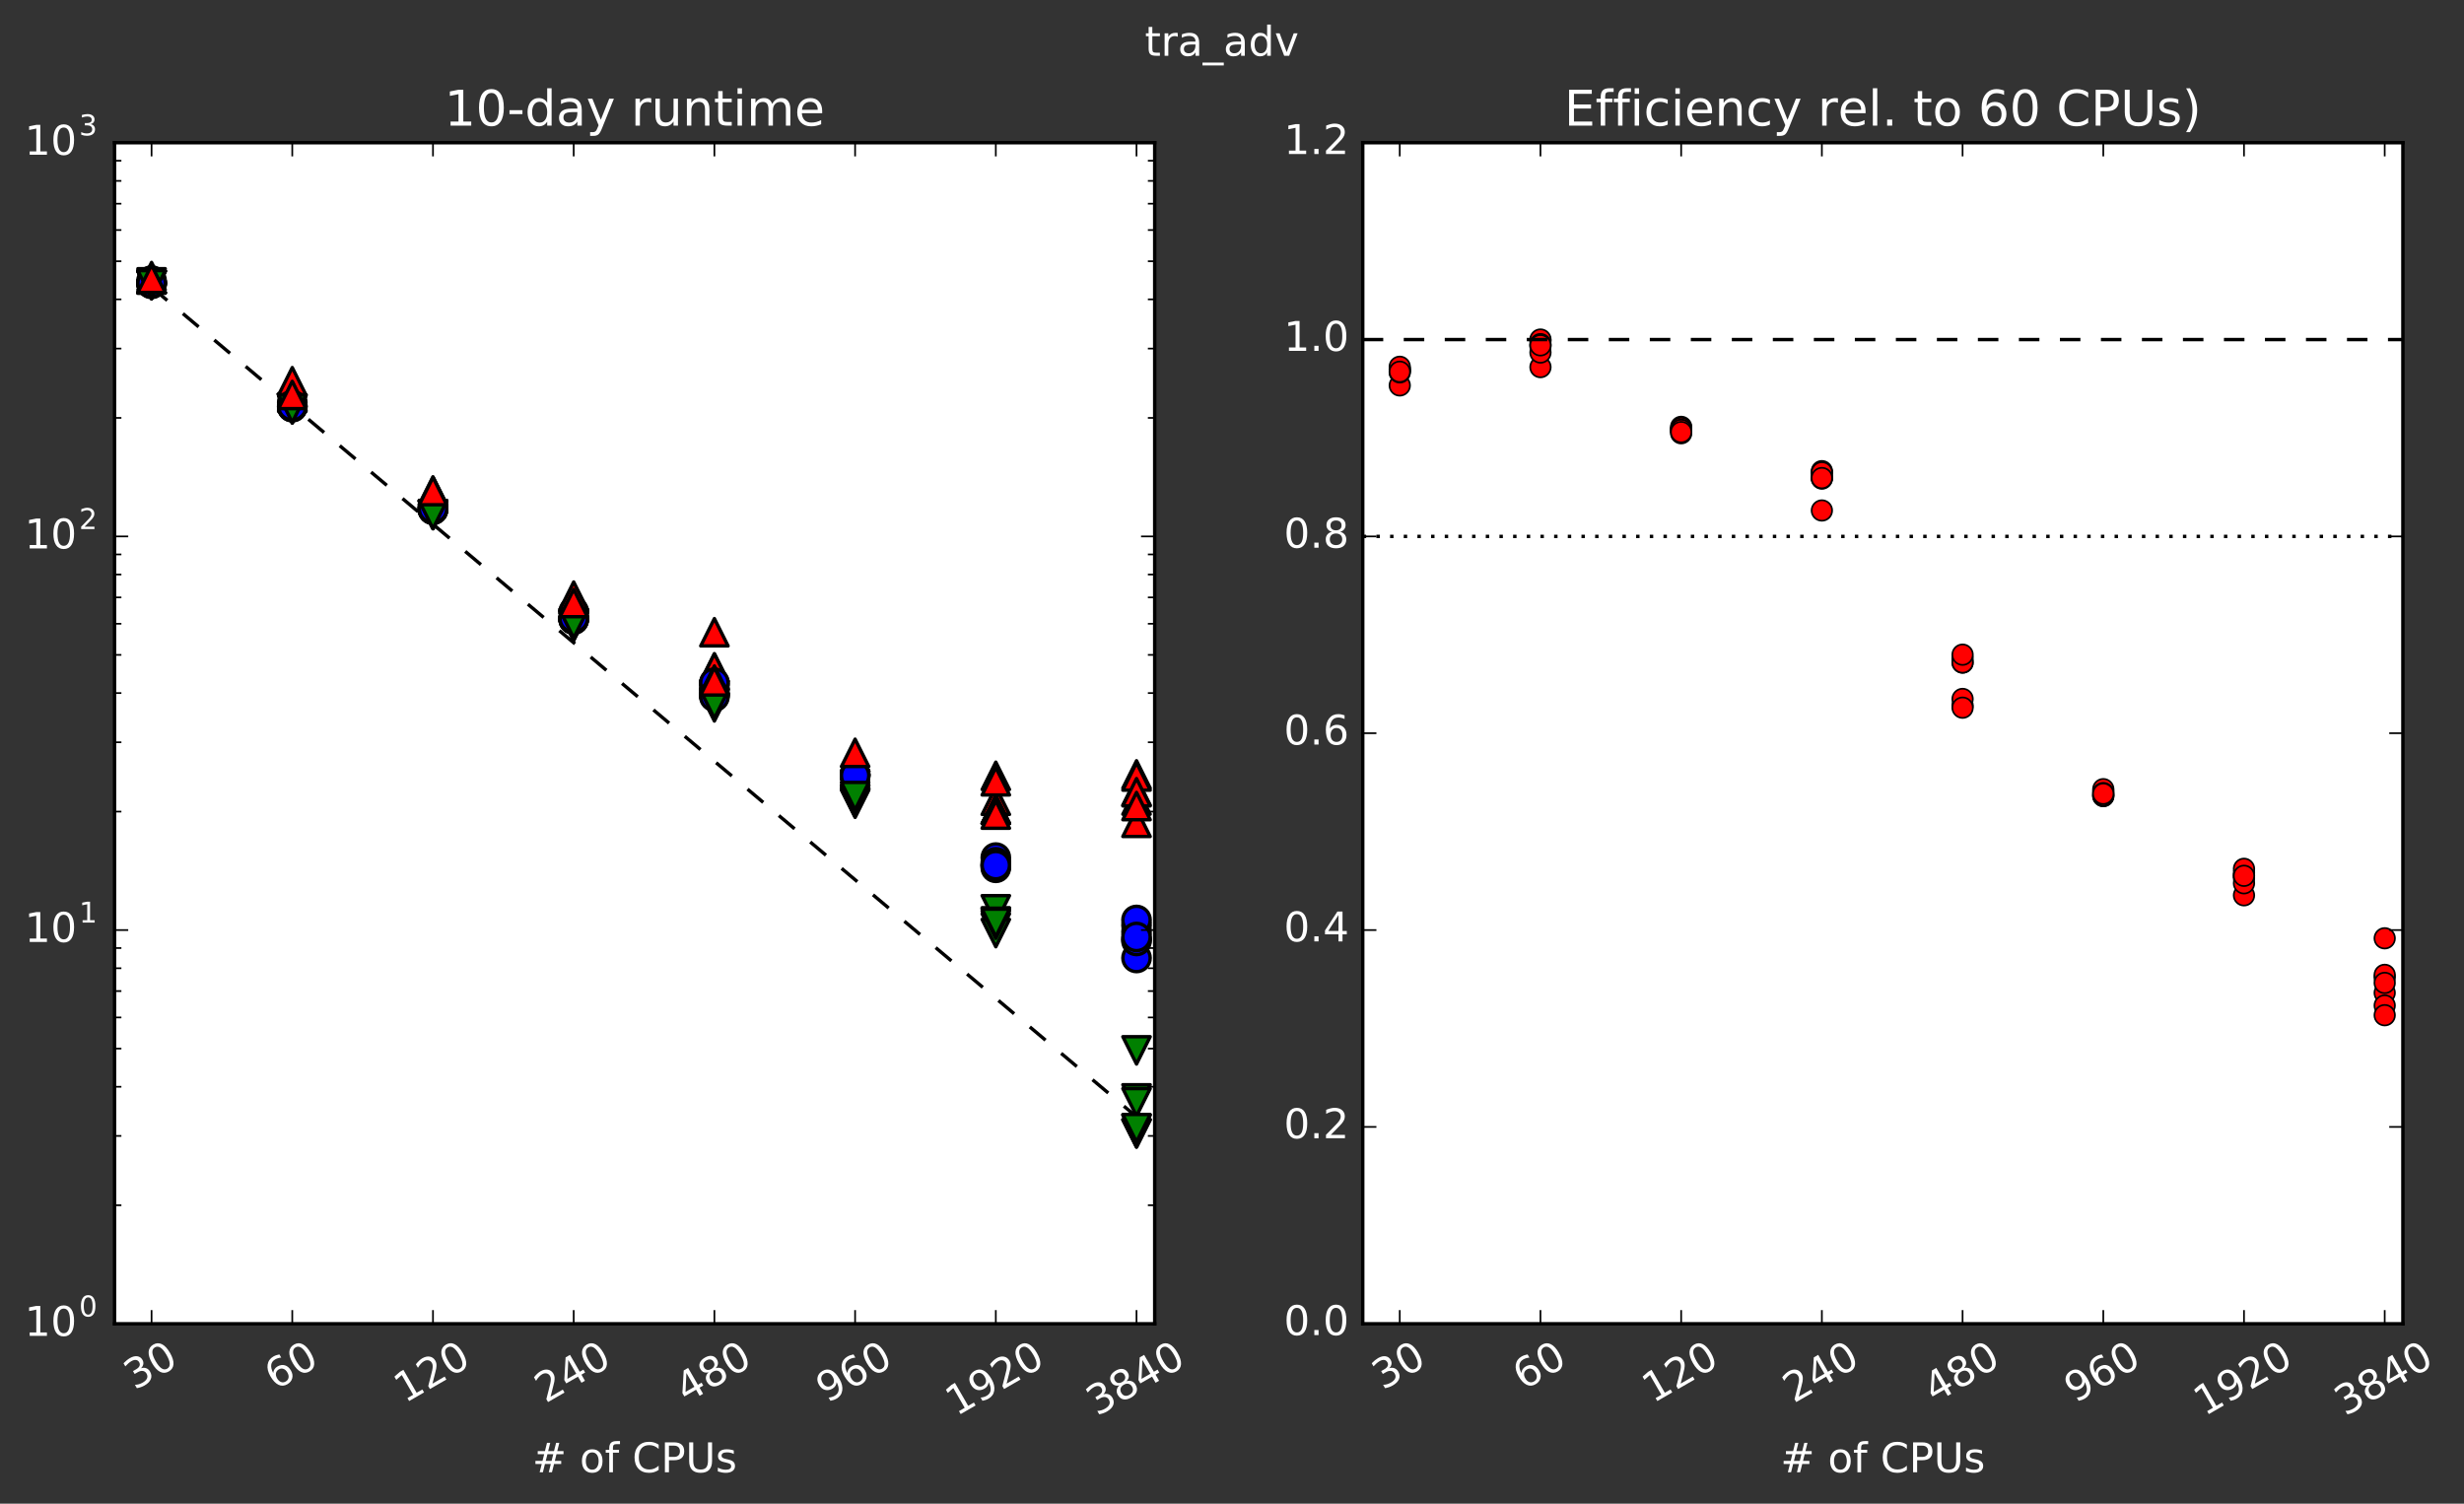 <?xml version="1.0" encoding="utf-8" standalone="no"?>
<!DOCTYPE svg PUBLIC "-//W3C//DTD SVG 1.1//EN"
  "http://www.w3.org/Graphics/SVG/1.1/DTD/svg11.dtd">
<!-- Created with matplotlib (http://matplotlib.org/) -->
<svg height="440pt" version="1.1" viewBox="0 0 721 440" width="721pt" xmlns="http://www.w3.org/2000/svg" xmlns:xlink="http://www.w3.org/1999/xlink">
 <rect x="0" y="0" width="721" height="440" fill="#333333" stroke="none"/>
 <defs>
  <style type="text/css">
*{stroke-linecap:butt;stroke-linejoin:round;stroke-miterlimit:100000;}
  </style>
 </defs>
 <g id="figure_1">
  <g id="patch_1">
   <path d="M 0 440.502 
L 721.125 440.502 
L 721.125 0 
L 0 0 
L 0 440.502 
z
" style="fill:none;"/>
  </g>
  <g id="axes_1">
   <g id="patch_2">
    <path d="M 33.52 387.36 
L 337.884 387.36 
L 337.884 41.76 
L 33.52 41.76 
z
" style="fill:#ffffff;"/>
   </g>
   <g id="line2d_1">
    <path clip-path="url(#p4c18c662a7)" d="M 44.35 84.042 
L 85.523 118.721 
L 126.696 153.399 
L 167.869 188.078 
L 209.042 222.757 
L 250.215 257.435 
L 291.388 292.114 
L 332.561 326.793 
" style="fill:none;stroke:#000000;stroke-dasharray:6,6;stroke-dashoffset:0.0;"/>
   </g>
   <g id="line2d_2">
    <defs>
     <path d="M 0 4 
C 1.061 4 2.078 3.579 2.828 2.828 
C 3.579 2.078 4 1.061 4 0 
C 4 -1.061 3.579 -2.078 2.828 -2.828 
C 2.078 -3.579 1.061 -4 0 -4 
C -1.061 -4 -2.078 -3.579 -2.828 -2.828 
C -3.579 -2.078 -4 -1.061 -4 0 
C -4 1.061 -3.579 2.078 -2.828 2.828 
C -2.078 3.579 -1.061 4 0 4 
z
" id="m22b4d88d3a" style="stroke:#000000;"/>
    </defs>
    <g clip-path="url(#p4c18c662a7)">
     <use style="fill:#0000ff;stroke:#000000;" x="209.042" xlink:href="#m22b4d88d3a" y="203.596"/>
    </g>
   </g>
   <g id="line2d_3">
    <defs>
     <path d="M -0 4 
L 4 -4 
L -4 -4 
z
" id="m2db6d6bfc4" style="stroke:#000000;stroke-linejoin:miter;"/>
    </defs>
    <g clip-path="url(#p4c18c662a7)">
     <use style="fill:#008000;stroke:#000000;stroke-linejoin:miter;" x="209.042" xlink:href="#m2db6d6bfc4" y="205.607"/>
    </g>
   </g>
   <g id="line2d_4">
    <defs>
     <path d="M 0 -4 
L -4 4 
L 4 4 
z
" id="m2effdd0768" style="stroke:#000000;stroke-linejoin:miter;"/>
    </defs>
    <g clip-path="url(#p4c18c662a7)">
     <use style="fill:#ff0000;stroke:#000000;stroke-linejoin:miter;" x="209.042" xlink:href="#m2effdd0768" y="198.957"/>
    </g>
   </g>
   <g id="line2d_5">
    <g clip-path="url(#p4c18c662a7)">
     <use style="fill:#0000ff;stroke:#000000;" x="209.042" xlink:href="#m22b4d88d3a" y="203.285"/>
    </g>
   </g>
   <g id="line2d_6">
    <g clip-path="url(#p4c18c662a7)">
     <use style="fill:#008000;stroke:#000000;stroke-linejoin:miter;" x="209.042" xlink:href="#m2db6d6bfc4" y="205.737"/>
    </g>
   </g>
   <g id="line2d_7">
    <g clip-path="url(#p4c18c662a7)">
     <use style="fill:#ff0000;stroke:#000000;stroke-linejoin:miter;" x="209.042" xlink:href="#m2effdd0768" y="198.905"/>
    </g>
   </g>
   <g id="line2d_8">
    <g clip-path="url(#p4c18c662a7)">
     <use style="fill:#0000ff;stroke:#000000;" x="209.042" xlink:href="#m22b4d88d3a" y="199.938"/>
    </g>
   </g>
   <g id="line2d_9">
    <g clip-path="url(#p4c18c662a7)">
     <use style="fill:#008000;stroke:#000000;stroke-linejoin:miter;" x="209.042" xlink:href="#m2db6d6bfc4" y="206.991"/>
    </g>
   </g>
   <g id="line2d_10">
    <g clip-path="url(#p4c18c662a7)">
     <use style="fill:#ff0000;stroke:#000000;stroke-linejoin:miter;" x="209.042" xlink:href="#m2effdd0768" y="195.31"/>
    </g>
   </g>
   <g id="line2d_11">
    <g clip-path="url(#p4c18c662a7)">
     <use style="fill:#0000ff;stroke:#000000;" x="209.042" xlink:href="#m22b4d88d3a" y="200.456"/>
    </g>
   </g>
   <g id="line2d_12">
    <g clip-path="url(#p4c18c662a7)">
     <use style="fill:#008000;stroke:#000000;stroke-linejoin:miter;" x="209.042" xlink:href="#m2db6d6bfc4" y="205.291"/>
    </g>
   </g>
   <g id="line2d_13">
    <g clip-path="url(#p4c18c662a7)">
     <use style="fill:#ff0000;stroke:#000000;stroke-linejoin:miter;" x="209.042" xlink:href="#m2effdd0768" y="195.322"/>
    </g>
   </g>
   <g id="line2d_14">
    <g clip-path="url(#p4c18c662a7)">
     <use style="fill:#0000ff;stroke:#000000;" x="209.042" xlink:href="#m22b4d88d3a" y="199.752"/>
    </g>
   </g>
   <g id="line2d_15">
    <g clip-path="url(#p4c18c662a7)">
     <use style="fill:#008000;stroke:#000000;stroke-linejoin:miter;" x="209.042" xlink:href="#m2db6d6bfc4" y="205.853"/>
    </g>
   </g>
   <g id="line2d_16">
    <g clip-path="url(#p4c18c662a7)">
     <use style="fill:#ff0000;stroke:#000000;stroke-linejoin:miter;" x="209.042" xlink:href="#m2effdd0768" y="185.004"/>
    </g>
   </g>
   <g id="line2d_17">
    <g clip-path="url(#p4c18c662a7)">
     <use style="fill:#0000ff;stroke:#000000;" x="209.042" xlink:href="#m22b4d88d3a" y="203.294"/>
    </g>
   </g>
   <g id="line2d_18">
    <g clip-path="url(#p4c18c662a7)">
     <use style="fill:#008000;stroke:#000000;stroke-linejoin:miter;" x="209.042" xlink:href="#m2db6d6bfc4" y="205.623"/>
    </g>
   </g>
   <g id="line2d_19">
    <g clip-path="url(#p4c18c662a7)">
     <use style="fill:#ff0000;stroke:#000000;stroke-linejoin:miter;" x="209.042" xlink:href="#m2effdd0768" y="198.86"/>
    </g>
   </g>
   <g id="line2d_20">
    <g clip-path="url(#p4c18c662a7)">
     <use style="fill:#0000ff;stroke:#000000;" x="209.042" xlink:href="#m22b4d88d3a" y="203.881"/>
    </g>
   </g>
   <g id="line2d_21">
    <g clip-path="url(#p4c18c662a7)">
     <use style="fill:#008000;stroke:#000000;stroke-linejoin:miter;" x="209.042" xlink:href="#m2db6d6bfc4" y="206.171"/>
    </g>
   </g>
   <g id="line2d_22">
    <g clip-path="url(#p4c18c662a7)">
     <use style="fill:#ff0000;stroke:#000000;stroke-linejoin:miter;" x="209.042" xlink:href="#m2effdd0768" y="199.375"/>
    </g>
   </g>
   <g id="line2d_23">
    <g clip-path="url(#p4c18c662a7)">
     <use style="fill:#0000ff;stroke:#000000;" x="44.35" xlink:href="#m22b4d88d3a" y="82.863"/>
    </g>
   </g>
   <g id="line2d_24">
    <g clip-path="url(#p4c18c662a7)">
     <use style="fill:#008000;stroke:#000000;stroke-linejoin:miter;" x="44.35" xlink:href="#m2db6d6bfc4" y="83.268"/>
    </g>
   </g>
   <g id="line2d_25">
    <g clip-path="url(#p4c18c662a7)">
     <use style="fill:#ff0000;stroke:#000000;stroke-linejoin:miter;" x="44.35" xlink:href="#m2effdd0768" y="81.615"/>
    </g>
   </g>
   <g id="line2d_26">
    <g clip-path="url(#p4c18c662a7)">
     <use style="fill:#0000ff;stroke:#000000;" x="44.35" xlink:href="#m22b4d88d3a" y="82.932"/>
    </g>
   </g>
   <g id="line2d_27">
    <g clip-path="url(#p4c18c662a7)">
     <use style="fill:#008000;stroke:#000000;stroke-linejoin:miter;" x="44.35" xlink:href="#m2db6d6bfc4" y="83.377"/>
    </g>
   </g>
   <g id="line2d_28">
    <g clip-path="url(#p4c18c662a7)">
     <use style="fill:#ff0000;stroke:#000000;stroke-linejoin:miter;" x="44.35" xlink:href="#m2effdd0768" y="81.71"/>
    </g>
   </g>
   <g id="line2d_29">
    <g clip-path="url(#p4c18c662a7)">
     <use style="fill:#0000ff;stroke:#000000;" x="44.35" xlink:href="#m22b4d88d3a" y="82.086"/>
    </g>
   </g>
   <g id="line2d_30">
    <g clip-path="url(#p4c18c662a7)">
     <use style="fill:#008000;stroke:#000000;stroke-linejoin:miter;" x="44.35" xlink:href="#m2db6d6bfc4" y="82.618"/>
    </g>
   </g>
   <g id="line2d_31">
    <g clip-path="url(#p4c18c662a7)">
     <use style="fill:#ff0000;stroke:#000000;stroke-linejoin:miter;" x="44.35" xlink:href="#m2effdd0768" y="80.788"/>
    </g>
   </g>
   <g id="line2d_32">
    <g clip-path="url(#p4c18c662a7)">
     <use style="fill:#0000ff;stroke:#000000;" x="44.35" xlink:href="#m22b4d88d3a" y="82.953"/>
    </g>
   </g>
   <g id="line2d_33">
    <g clip-path="url(#p4c18c662a7)">
     <use style="fill:#008000;stroke:#000000;stroke-linejoin:miter;" x="44.35" xlink:href="#m2db6d6bfc4" y="83.408"/>
    </g>
   </g>
   <g id="line2d_34">
    <g clip-path="url(#p4c18c662a7)">
     <use style="fill:#ff0000;stroke:#000000;stroke-linejoin:miter;" x="44.35" xlink:href="#m2effdd0768" y="81.715"/>
    </g>
   </g>
   <g id="line2d_35">
    <g clip-path="url(#p4c18c662a7)">
     <use style="fill:#0000ff;stroke:#000000;" x="44.35" xlink:href="#m22b4d88d3a" y="83.071"/>
    </g>
   </g>
   <g id="line2d_36">
    <g clip-path="url(#p4c18c662a7)">
     <use style="fill:#008000;stroke:#000000;stroke-linejoin:miter;" x="44.35" xlink:href="#m2db6d6bfc4" y="83.485"/>
    </g>
   </g>
   <g id="line2d_37">
    <g clip-path="url(#p4c18c662a7)">
     <use style="fill:#ff0000;stroke:#000000;stroke-linejoin:miter;" x="44.35" xlink:href="#m2effdd0768" y="81.827"/>
    </g>
   </g>
   <g id="line2d_38">
    <g clip-path="url(#p4c18c662a7)">
     <use style="fill:#0000ff;stroke:#000000;" x="44.35" xlink:href="#m22b4d88d3a" y="82.776"/>
    </g>
   </g>
   <g id="line2d_39">
    <g clip-path="url(#p4c18c662a7)">
     <use style="fill:#008000;stroke:#000000;stroke-linejoin:miter;" x="44.35" xlink:href="#m2db6d6bfc4" y="83.205"/>
    </g>
   </g>
   <g id="line2d_40">
    <g clip-path="url(#p4c18c662a7)">
     <use style="fill:#ff0000;stroke:#000000;stroke-linejoin:miter;" x="44.35" xlink:href="#m2effdd0768" y="81.523"/>
    </g>
   </g>
   <g id="line2d_41">
    <g clip-path="url(#p4c18c662a7)">
     <use style="fill:#0000ff;stroke:#000000;" x="44.35" xlink:href="#m22b4d88d3a" y="82.811"/>
    </g>
   </g>
   <g id="line2d_42">
    <g clip-path="url(#p4c18c662a7)">
     <use style="fill:#008000;stroke:#000000;stroke-linejoin:miter;" x="44.35" xlink:href="#m2db6d6bfc4" y="83.188"/>
    </g>
   </g>
   <g id="line2d_43">
    <g clip-path="url(#p4c18c662a7)">
     <use style="fill:#ff0000;stroke:#000000;stroke-linejoin:miter;" x="44.35" xlink:href="#m2effdd0768" y="81.586"/>
    </g>
   </g>
   <g id="line2d_44">
    <g clip-path="url(#p4c18c662a7)">
     <use style="fill:#0000ff;stroke:#000000;" x="126.696" xlink:href="#m22b4d88d3a" y="149.184"/>
    </g>
   </g>
   <g id="line2d_45">
    <g clip-path="url(#p4c18c662a7)">
     <use style="fill:#008000;stroke:#000000;stroke-linejoin:miter;" x="126.696" xlink:href="#m2db6d6bfc4" y="150.666"/>
    </g>
   </g>
   <g id="line2d_46">
    <g clip-path="url(#p4c18c662a7)">
     <use style="fill:#ff0000;stroke:#000000;stroke-linejoin:miter;" x="126.696" xlink:href="#m2effdd0768" y="144.277"/>
    </g>
   </g>
   <g id="line2d_47">
    <g clip-path="url(#p4c18c662a7)">
     <use style="fill:#0000ff;stroke:#000000;" x="126.696" xlink:href="#m22b4d88d3a" y="149.002"/>
    </g>
   </g>
   <g id="line2d_48">
    <g clip-path="url(#p4c18c662a7)">
     <use style="fill:#008000;stroke:#000000;stroke-linejoin:miter;" x="126.696" xlink:href="#m2db6d6bfc4" y="150.542"/>
    </g>
   </g>
   <g id="line2d_49">
    <g clip-path="url(#p4c18c662a7)">
     <use style="fill:#ff0000;stroke:#000000;stroke-linejoin:miter;" x="126.696" xlink:href="#m2effdd0768" y="144.513"/>
    </g>
   </g>
   <g id="line2d_50">
    <g clip-path="url(#p4c18c662a7)">
     <use style="fill:#0000ff;stroke:#000000;" x="126.696" xlink:href="#m22b4d88d3a" y="149.12"/>
    </g>
   </g>
   <g id="line2d_51">
    <g clip-path="url(#p4c18c662a7)">
     <use style="fill:#008000;stroke:#000000;stroke-linejoin:miter;" x="126.696" xlink:href="#m2db6d6bfc4" y="150.498"/>
    </g>
   </g>
   <g id="line2d_52">
    <g clip-path="url(#p4c18c662a7)">
     <use style="fill:#ff0000;stroke:#000000;stroke-linejoin:miter;" x="126.696" xlink:href="#m2effdd0768" y="143.512"/>
    </g>
   </g>
   <g id="line2d_53">
    <g clip-path="url(#p4c18c662a7)">
     <use style="fill:#0000ff;stroke:#000000;" x="126.696" xlink:href="#m22b4d88d3a" y="149.011"/>
    </g>
   </g>
   <g id="line2d_54">
    <g clip-path="url(#p4c18c662a7)">
     <use style="fill:#008000;stroke:#000000;stroke-linejoin:miter;" x="126.696" xlink:href="#m2db6d6bfc4" y="150.514"/>
    </g>
   </g>
   <g id="line2d_55">
    <g clip-path="url(#p4c18c662a7)">
     <use style="fill:#ff0000;stroke:#000000;stroke-linejoin:miter;" x="126.696" xlink:href="#m2effdd0768" y="144.175"/>
    </g>
   </g>
   <g id="line2d_56">
    <g clip-path="url(#p4c18c662a7)">
     <use style="fill:#0000ff;stroke:#000000;" x="126.696" xlink:href="#m22b4d88d3a" y="148.826"/>
    </g>
   </g>
   <g id="line2d_57">
    <g clip-path="url(#p4c18c662a7)">
     <use style="fill:#008000;stroke:#000000;stroke-linejoin:miter;" x="126.696" xlink:href="#m2db6d6bfc4" y="150.433"/>
    </g>
   </g>
   <g id="line2d_58">
    <g clip-path="url(#p4c18c662a7)">
     <use style="fill:#ff0000;stroke:#000000;stroke-linejoin:miter;" x="126.696" xlink:href="#m2effdd0768" y="143.775"/>
    </g>
   </g>
   <g id="line2d_59">
    <g clip-path="url(#p4c18c662a7)">
     <use style="fill:#0000ff;stroke:#000000;" x="126.696" xlink:href="#m22b4d88d3a" y="149.009"/>
    </g>
   </g>
   <g id="line2d_60">
    <g clip-path="url(#p4c18c662a7)">
     <use style="fill:#008000;stroke:#000000;stroke-linejoin:miter;" x="126.696" xlink:href="#m2db6d6bfc4" y="150.748"/>
    </g>
   </g>
   <g id="line2d_61">
    <g clip-path="url(#p4c18c662a7)">
     <use style="fill:#ff0000;stroke:#000000;stroke-linejoin:miter;" x="126.696" xlink:href="#m2effdd0768" y="144.333"/>
    </g>
   </g>
   <g id="line2d_62">
    <g clip-path="url(#p4c18c662a7)">
     <use style="fill:#0000ff;stroke:#000000;" x="126.696" xlink:href="#m22b4d88d3a" y="148.891"/>
    </g>
   </g>
   <g id="line2d_63">
    <g clip-path="url(#p4c18c662a7)">
     <use style="fill:#008000;stroke:#000000;stroke-linejoin:miter;" x="126.696" xlink:href="#m2db6d6bfc4" y="150.685"/>
    </g>
   </g>
   <g id="line2d_64">
    <g clip-path="url(#p4c18c662a7)">
     <use style="fill:#ff0000;stroke:#000000;stroke-linejoin:miter;" x="126.696" xlink:href="#m2effdd0768" y="143.703"/>
    </g>
   </g>
   <g id="line2d_65">
    <g clip-path="url(#p4c18c662a7)">
     <use style="fill:#0000ff;stroke:#000000;" x="332.561" xlink:href="#m22b4d88d3a" y="272.691"/>
    </g>
   </g>
   <g id="line2d_66">
    <g clip-path="url(#p4c18c662a7)">
     <use style="fill:#008000;stroke:#000000;stroke-linejoin:miter;" x="332.561" xlink:href="#m2db6d6bfc4" y="331.601"/>
    </g>
   </g>
   <g id="line2d_67">
    <g clip-path="url(#p4c18c662a7)">
     <use style="fill:#ff0000;stroke:#000000;stroke-linejoin:miter;" x="332.561" xlink:href="#m2effdd0768" y="234.256"/>
    </g>
   </g>
   <g id="line2d_68">
    <g clip-path="url(#p4c18c662a7)">
     <use style="fill:#0000ff;stroke:#000000;" x="332.561" xlink:href="#m22b4d88d3a" y="280.327"/>
    </g>
   </g>
   <g id="line2d_69">
    <g clip-path="url(#p4c18c662a7)">
     <use style="fill:#008000;stroke:#000000;stroke-linejoin:miter;" x="332.561" xlink:href="#m2db6d6bfc4" y="331.69"/>
    </g>
   </g>
   <g id="line2d_70">
    <g clip-path="url(#p4c18c662a7)">
     <use style="fill:#ff0000;stroke:#000000;stroke-linejoin:miter;" x="332.561" xlink:href="#m2effdd0768" y="226.604"/>
    </g>
   </g>
   <g id="line2d_71">
    <g clip-path="url(#p4c18c662a7)">
     <use style="fill:#0000ff;stroke:#000000;" x="332.561" xlink:href="#m22b4d88d3a" y="270.742"/>
    </g>
   </g>
   <g id="line2d_72">
    <g clip-path="url(#p4c18c662a7)">
     <use style="fill:#008000;stroke:#000000;stroke-linejoin:miter;" x="332.561" xlink:href="#m2db6d6bfc4" y="330.282"/>
    </g>
   </g>
   <g id="line2d_73">
    <g clip-path="url(#p4c18c662a7)">
     <use style="fill:#ff0000;stroke:#000000;stroke-linejoin:miter;" x="332.561" xlink:href="#m2effdd0768" y="231.582"/>
    </g>
   </g>
   <g id="line2d_74">
    <g clip-path="url(#p4c18c662a7)">
     <use style="fill:#0000ff;stroke:#000000;" x="332.561" xlink:href="#m22b4d88d3a" y="269.193"/>
    </g>
   </g>
   <g id="line2d_75">
    <g clip-path="url(#p4c18c662a7)">
     <use style="fill:#008000;stroke:#000000;stroke-linejoin:miter;" x="332.561" xlink:href="#m2db6d6bfc4" y="307.36"/>
    </g>
   </g>
   <g id="line2d_76">
    <g clip-path="url(#p4c18c662a7)">
     <use style="fill:#ff0000;stroke:#000000;stroke-linejoin:miter;" x="332.561" xlink:href="#m2effdd0768" y="240.776"/>
    </g>
   </g>
   <g id="line2d_77">
    <g clip-path="url(#p4c18c662a7)">
     <use style="fill:#0000ff;stroke:#000000;" x="332.561" xlink:href="#m22b4d88d3a" y="274.947"/>
    </g>
   </g>
   <g id="line2d_78">
    <g clip-path="url(#p4c18c662a7)">
     <use style="fill:#008000;stroke:#000000;stroke-linejoin:miter;" x="332.561" xlink:href="#m2db6d6bfc4" y="321.406"/>
    </g>
   </g>
   <g id="line2d_79">
    <g clip-path="url(#p4c18c662a7)">
     <use style="fill:#ff0000;stroke:#000000;stroke-linejoin:miter;" x="332.561" xlink:href="#m2effdd0768" y="227.212"/>
    </g>
   </g>
   <g id="line2d_80">
    <g clip-path="url(#p4c18c662a7)">
     <use style="fill:#0000ff;stroke:#000000;" x="332.561" xlink:href="#m22b4d88d3a" y="275.342"/>
    </g>
   </g>
   <g id="line2d_81">
    <g clip-path="url(#p4c18c662a7)">
     <use style="fill:#008000;stroke:#000000;stroke-linejoin:miter;" x="332.561" xlink:href="#m2db6d6bfc4" y="322.551"/>
    </g>
   </g>
   <g id="line2d_82">
    <g clip-path="url(#p4c18c662a7)">
     <use style="fill:#ff0000;stroke:#000000;stroke-linejoin:miter;" x="332.561" xlink:href="#m2effdd0768" y="231.825"/>
    </g>
   </g>
   <g id="line2d_83">
    <g clip-path="url(#p4c18c662a7)">
     <use style="fill:#0000ff;stroke:#000000;" x="332.561" xlink:href="#m22b4d88d3a" y="274.175"/>
    </g>
   </g>
   <g id="line2d_84">
    <g clip-path="url(#p4c18c662a7)">
     <use style="fill:#008000;stroke:#000000;stroke-linejoin:miter;" x="332.561" xlink:href="#m2db6d6bfc4" y="330.126"/>
    </g>
   </g>
   <g id="line2d_85">
    <g clip-path="url(#p4c18c662a7)">
     <use style="fill:#ff0000;stroke:#000000;stroke-linejoin:miter;" x="332.561" xlink:href="#m2effdd0768" y="235.87"/>
    </g>
   </g>
   <g id="line2d_86">
    <g clip-path="url(#p4c18c662a7)">
     <use style="fill:#0000ff;stroke:#000000;" x="85.523" xlink:href="#m22b4d88d3a" y="119.092"/>
    </g>
   </g>
   <g id="line2d_87">
    <g clip-path="url(#p4c18c662a7)">
     <use style="fill:#008000;stroke:#000000;stroke-linejoin:miter;" x="85.523" xlink:href="#m2db6d6bfc4" y="119.769"/>
    </g>
   </g>
   <g id="line2d_88">
    <g clip-path="url(#p4c18c662a7)">
     <use style="fill:#ff0000;stroke:#000000;stroke-linejoin:miter;" x="85.523" xlink:href="#m2effdd0768" y="116.307"/>
    </g>
   </g>
   <g id="line2d_89">
    <g clip-path="url(#p4c18c662a7)">
     <use style="fill:#0000ff;stroke:#000000;" x="85.523" xlink:href="#m22b4d88d3a" y="117.732"/>
    </g>
   </g>
   <g id="line2d_90">
    <g clip-path="url(#p4c18c662a7)">
     <use style="fill:#008000;stroke:#000000;stroke-linejoin:miter;" x="85.523" xlink:href="#m2db6d6bfc4" y="119.493"/>
    </g>
   </g>
   <g id="line2d_91">
    <g clip-path="url(#p4c18c662a7)">
     <use style="fill:#ff0000;stroke:#000000;stroke-linejoin:miter;" x="85.523" xlink:href="#m2effdd0768" y="111.552"/>
    </g>
   </g>
   <g id="line2d_92">
    <g clip-path="url(#p4c18c662a7)">
     <use style="fill:#0000ff;stroke:#000000;" x="85.523" xlink:href="#m22b4d88d3a" y="119.153"/>
    </g>
   </g>
   <g id="line2d_93">
    <g clip-path="url(#p4c18c662a7)">
     <use style="fill:#008000;stroke:#000000;stroke-linejoin:miter;" x="85.523" xlink:href="#m2db6d6bfc4" y="119.801"/>
    </g>
   </g>
   <g id="line2d_94">
    <g clip-path="url(#p4c18c662a7)">
     <use style="fill:#ff0000;stroke:#000000;stroke-linejoin:miter;" x="85.523" xlink:href="#m2effdd0768" y="116.369"/>
    </g>
   </g>
   <g id="line2d_95">
    <g clip-path="url(#p4c18c662a7)">
     <use style="fill:#0000ff;stroke:#000000;" x="85.523" xlink:href="#m22b4d88d3a" y="118.816"/>
    </g>
   </g>
   <g id="line2d_96">
    <g clip-path="url(#p4c18c662a7)">
     <use style="fill:#008000;stroke:#000000;stroke-linejoin:miter;" x="85.523" xlink:href="#m2db6d6bfc4" y="119.629"/>
    </g>
   </g>
   <g id="line2d_97">
    <g clip-path="url(#p4c18c662a7)">
     <use style="fill:#ff0000;stroke:#000000;stroke-linejoin:miter;" x="85.523" xlink:href="#m2effdd0768" y="116.155"/>
    </g>
   </g>
   <g id="line2d_98">
    <g clip-path="url(#p4c18c662a7)">
     <use style="fill:#0000ff;stroke:#000000;" x="85.523" xlink:href="#m22b4d88d3a" y="118.489"/>
    </g>
   </g>
   <g id="line2d_99">
    <g clip-path="url(#p4c18c662a7)">
     <use style="fill:#008000;stroke:#000000;stroke-linejoin:miter;" x="85.523" xlink:href="#m2db6d6bfc4" y="119.512"/>
    </g>
   </g>
   <g id="line2d_100">
    <g clip-path="url(#p4c18c662a7)">
     <use style="fill:#ff0000;stroke:#000000;stroke-linejoin:miter;" x="85.523" xlink:href="#m2effdd0768" y="115.9"/>
    </g>
   </g>
   <g id="line2d_101">
    <g clip-path="url(#p4c18c662a7)">
     <use style="fill:#0000ff;stroke:#000000;" x="85.523" xlink:href="#m22b4d88d3a" y="118.919"/>
    </g>
   </g>
   <g id="line2d_102">
    <g clip-path="url(#p4c18c662a7)">
     <use style="fill:#008000;stroke:#000000;stroke-linejoin:miter;" x="85.523" xlink:href="#m2db6d6bfc4" y="119.533"/>
    </g>
   </g>
   <g id="line2d_103">
    <g clip-path="url(#p4c18c662a7)">
     <use style="fill:#ff0000;stroke:#000000;stroke-linejoin:miter;" x="85.523" xlink:href="#m2effdd0768" y="116.11"/>
    </g>
   </g>
   <g id="line2d_104">
    <g clip-path="url(#p4c18c662a7)">
     <use style="fill:#0000ff;stroke:#000000;" x="85.523" xlink:href="#m22b4d88d3a" y="118.859"/>
    </g>
   </g>
   <g id="line2d_105">
    <g clip-path="url(#p4c18c662a7)">
     <use style="fill:#008000;stroke:#000000;stroke-linejoin:miter;" x="85.523" xlink:href="#m2db6d6bfc4" y="119.586"/>
    </g>
   </g>
   <g id="line2d_106">
    <g clip-path="url(#p4c18c662a7)">
     <use style="fill:#ff0000;stroke:#000000;stroke-linejoin:miter;" x="85.523" xlink:href="#m2effdd0768" y="115.58"/>
    </g>
   </g>
   <g id="line2d_107">
    <g clip-path="url(#p4c18c662a7)">
     <use style="fill:#0000ff;stroke:#000000;" x="167.869" xlink:href="#m22b4d88d3a" y="181.22"/>
    </g>
   </g>
   <g id="line2d_108">
    <g clip-path="url(#p4c18c662a7)">
     <use style="fill:#008000;stroke:#000000;stroke-linejoin:miter;" x="167.869" xlink:href="#m2db6d6bfc4" y="183.428"/>
    </g>
   </g>
   <g id="line2d_109">
    <g clip-path="url(#p4c18c662a7)">
     <use style="fill:#ff0000;stroke:#000000;stroke-linejoin:miter;" x="167.869" xlink:href="#m2effdd0768" y="176.868"/>
    </g>
   </g>
   <g id="line2d_110">
    <g clip-path="url(#p4c18c662a7)">
     <use style="fill:#0000ff;stroke:#000000;" x="167.869" xlink:href="#m22b4d88d3a" y="180.89"/>
    </g>
   </g>
   <g id="line2d_111">
    <g clip-path="url(#p4c18c662a7)">
     <use style="fill:#008000;stroke:#000000;stroke-linejoin:miter;" x="167.869" xlink:href="#m2db6d6bfc4" y="182.722"/>
    </g>
   </g>
   <g id="line2d_112">
    <g clip-path="url(#p4c18c662a7)">
     <use style="fill:#ff0000;stroke:#000000;stroke-linejoin:miter;" x="167.869" xlink:href="#m2effdd0768" y="177.445"/>
    </g>
   </g>
   <g id="line2d_113">
    <g clip-path="url(#p4c18c662a7)">
     <use style="fill:#0000ff;stroke:#000000;" x="167.869" xlink:href="#m22b4d88d3a" y="180.942"/>
    </g>
   </g>
   <g id="line2d_114">
    <g clip-path="url(#p4c18c662a7)">
     <use style="fill:#008000;stroke:#000000;stroke-linejoin:miter;" x="167.869" xlink:href="#m2db6d6bfc4" y="182.8"/>
    </g>
   </g>
   <g id="line2d_115">
    <g clip-path="url(#p4c18c662a7)">
     <use style="fill:#ff0000;stroke:#000000;stroke-linejoin:miter;" x="167.869" xlink:href="#m2effdd0768" y="176.966"/>
    </g>
   </g>
   <g id="line2d_116">
    <g clip-path="url(#p4c18c662a7)">
     <use style="fill:#0000ff;stroke:#000000;" x="167.869" xlink:href="#m22b4d88d3a" y="181.329"/>
    </g>
   </g>
   <g id="line2d_117">
    <g clip-path="url(#p4c18c662a7)">
     <use style="fill:#008000;stroke:#000000;stroke-linejoin:miter;" x="167.869" xlink:href="#m2db6d6bfc4" y="183.316"/>
    </g>
   </g>
   <g id="line2d_118">
    <g clip-path="url(#p4c18c662a7)">
     <use style="fill:#ff0000;stroke:#000000;stroke-linejoin:miter;" x="167.869" xlink:href="#m2effdd0768" y="177.28"/>
    </g>
   </g>
   <g id="line2d_119">
    <g clip-path="url(#p4c18c662a7)">
     <use style="fill:#0000ff;stroke:#000000;" x="167.869" xlink:href="#m22b4d88d3a" y="178.966"/>
    </g>
   </g>
   <g id="line2d_120">
    <g clip-path="url(#p4c18c662a7)">
     <use style="fill:#008000;stroke:#000000;stroke-linejoin:miter;" x="167.869" xlink:href="#m2db6d6bfc4" y="182.235"/>
    </g>
   </g>
   <g id="line2d_121">
    <g clip-path="url(#p4c18c662a7)">
     <use style="fill:#ff0000;stroke:#000000;stroke-linejoin:miter;" x="167.869" xlink:href="#m2effdd0768" y="174.293"/>
    </g>
   </g>
   <g id="line2d_122">
    <g clip-path="url(#p4c18c662a7)">
     <use style="fill:#0000ff;stroke:#000000;" x="167.869" xlink:href="#m22b4d88d3a" y="181.253"/>
    </g>
   </g>
   <g id="line2d_123">
    <g clip-path="url(#p4c18c662a7)">
     <use style="fill:#008000;stroke:#000000;stroke-linejoin:miter;" x="167.869" xlink:href="#m2db6d6bfc4" y="182.828"/>
    </g>
   </g>
   <g id="line2d_124">
    <g clip-path="url(#p4c18c662a7)">
     <use style="fill:#ff0000;stroke:#000000;stroke-linejoin:miter;" x="167.869" xlink:href="#m2effdd0768" y="177.733"/>
    </g>
   </g>
   <g id="line2d_125">
    <g clip-path="url(#p4c18c662a7)">
     <use style="fill:#0000ff;stroke:#000000;" x="167.869" xlink:href="#m22b4d88d3a" y="180.923"/>
    </g>
   </g>
   <g id="line2d_126">
    <g clip-path="url(#p4c18c662a7)">
     <use style="fill:#008000;stroke:#000000;stroke-linejoin:miter;" x="167.869" xlink:href="#m2db6d6bfc4" y="182.675"/>
    </g>
   </g>
   <g id="line2d_127">
    <g clip-path="url(#p4c18c662a7)">
     <use style="fill:#ff0000;stroke:#000000;stroke-linejoin:miter;" x="167.869" xlink:href="#m2effdd0768" y="176.464"/>
    </g>
   </g>
   <g id="line2d_128">
    <g clip-path="url(#p4c18c662a7)">
     <use style="fill:#0000ff;stroke:#000000;" x="291.388" xlink:href="#m22b4d88d3a" y="253.485"/>
    </g>
   </g>
   <g id="line2d_129">
    <g clip-path="url(#p4c18c662a7)">
     <use style="fill:#008000;stroke:#000000;stroke-linejoin:miter;" x="291.388" xlink:href="#m2db6d6bfc4" y="271.419"/>
    </g>
   </g>
   <g id="line2d_130">
    <g clip-path="url(#p4c18c662a7)">
     <use style="fill:#ff0000;stroke:#000000;stroke-linejoin:miter;" x="291.388" xlink:href="#m2effdd0768" y="227.016"/>
    </g>
   </g>
   <g id="line2d_131">
    <g clip-path="url(#p4c18c662a7)">
     <use style="fill:#0000ff;stroke:#000000;" x="291.388" xlink:href="#m22b4d88d3a" y="253.205"/>
    </g>
   </g>
   <g id="line2d_132">
    <g clip-path="url(#p4c18c662a7)">
     <use style="fill:#008000;stroke:#000000;stroke-linejoin:miter;" x="291.388" xlink:href="#m2db6d6bfc4" y="269.626"/>
    </g>
   </g>
   <g id="line2d_133">
    <g clip-path="url(#p4c18c662a7)">
     <use style="fill:#ff0000;stroke:#000000;stroke-linejoin:miter;" x="291.388" xlink:href="#m2effdd0768" y="234.322"/>
    </g>
   </g>
   <g id="line2d_134">
    <g clip-path="url(#p4c18c662a7)">
     <use style="fill:#0000ff;stroke:#000000;" x="291.388" xlink:href="#m22b4d88d3a" y="250.94"/>
    </g>
   </g>
   <g id="line2d_135">
    <g clip-path="url(#p4c18c662a7)">
     <use style="fill:#008000;stroke:#000000;stroke-linejoin:miter;" x="291.388" xlink:href="#m2db6d6bfc4" y="266.074"/>
    </g>
   </g>
   <g id="line2d_136">
    <g clip-path="url(#p4c18c662a7)">
     <use style="fill:#ff0000;stroke:#000000;stroke-linejoin:miter;" x="291.388" xlink:href="#m2effdd0768" y="236.97"/>
    </g>
   </g>
   <g id="line2d_137">
    <g clip-path="url(#p4c18c662a7)">
     <use style="fill:#0000ff;stroke:#000000;" x="291.388" xlink:href="#m22b4d88d3a" y="252.92"/>
    </g>
   </g>
   <g id="line2d_138">
    <g clip-path="url(#p4c18c662a7)">
     <use style="fill:#008000;stroke:#000000;stroke-linejoin:miter;" x="291.388" xlink:href="#m2db6d6bfc4" y="273.041"/>
    </g>
   </g>
   <g id="line2d_139">
    <g clip-path="url(#p4c18c662a7)">
     <use style="fill:#ff0000;stroke:#000000;stroke-linejoin:miter;" x="291.388" xlink:href="#m2effdd0768" y="236.883"/>
    </g>
   </g>
   <g id="line2d_140">
    <g clip-path="url(#p4c18c662a7)">
     <use style="fill:#0000ff;stroke:#000000;" x="291.388" xlink:href="#m22b4d88d3a" y="252.322"/>
    </g>
   </g>
   <g id="line2d_141">
    <g clip-path="url(#p4c18c662a7)">
     <use style="fill:#008000;stroke:#000000;stroke-linejoin:miter;" x="291.388" xlink:href="#m2db6d6bfc4" y="269.748"/>
    </g>
   </g>
   <g id="line2d_142">
    <g clip-path="url(#p4c18c662a7)">
     <use style="fill:#ff0000;stroke:#000000;stroke-linejoin:miter;" x="291.388" xlink:href="#m2effdd0768" y="228.615"/>
    </g>
   </g>
   <g id="line2d_143">
    <g clip-path="url(#p4c18c662a7)">
     <use style="fill:#0000ff;stroke:#000000;" x="291.388" xlink:href="#m22b4d88d3a" y="253.939"/>
    </g>
   </g>
   <g id="line2d_144">
    <g clip-path="url(#p4c18c662a7)">
     <use style="fill:#008000;stroke:#000000;stroke-linejoin:miter;" x="291.388" xlink:href="#m2db6d6bfc4" y="270.578"/>
    </g>
   </g>
   <g id="line2d_145">
    <g clip-path="url(#p4c18c662a7)">
     <use style="fill:#ff0000;stroke:#000000;stroke-linejoin:miter;" x="291.388" xlink:href="#m2effdd0768" y="236.991"/>
    </g>
   </g>
   <g id="line2d_146">
    <g clip-path="url(#p4c18c662a7)">
     <use style="fill:#0000ff;stroke:#000000;" x="291.388" xlink:href="#m22b4d88d3a" y="253.165"/>
    </g>
   </g>
   <g id="line2d_147">
    <g clip-path="url(#p4c18c662a7)">
     <use style="fill:#008000;stroke:#000000;stroke-linejoin:miter;" x="291.388" xlink:href="#m2db6d6bfc4" y="270.044"/>
    </g>
   </g>
   <g id="line2d_148">
    <g clip-path="url(#p4c18c662a7)">
     <use style="fill:#ff0000;stroke:#000000;stroke-linejoin:miter;" x="291.388" xlink:href="#m2effdd0768" y="238.364"/>
    </g>
   </g>
   <g id="line2d_149">
    <g clip-path="url(#p4c18c662a7)">
     <use style="fill:#0000ff;stroke:#000000;" x="250.215" xlink:href="#m22b4d88d3a" y="227.137"/>
    </g>
   </g>
   <g id="line2d_150">
    <g clip-path="url(#p4c18c662a7)">
     <use style="fill:#008000;stroke:#000000;stroke-linejoin:miter;" x="250.215" xlink:href="#m2db6d6bfc4" y="233.713"/>
    </g>
   </g>
   <g id="line2d_151">
    <g clip-path="url(#p4c18c662a7)">
     <use style="fill:#ff0000;stroke:#000000;stroke-linejoin:miter;" x="250.215" xlink:href="#m2effdd0768" y="222.376"/>
    </g>
   </g>
   <g id="line2d_152">
    <g clip-path="url(#p4c18c662a7)">
     <use style="fill:#0000ff;stroke:#000000;" x="250.215" xlink:href="#m22b4d88d3a" y="227.331"/>
    </g>
   </g>
   <g id="line2d_153">
    <g clip-path="url(#p4c18c662a7)">
     <use style="fill:#008000;stroke:#000000;stroke-linejoin:miter;" x="250.215" xlink:href="#m2db6d6bfc4" y="234.759"/>
    </g>
   </g>
   <g id="line2d_154">
    <g clip-path="url(#p4c18c662a7)">
     <use style="fill:#ff0000;stroke:#000000;stroke-linejoin:miter;" x="250.215" xlink:href="#m2effdd0768" y="222.603"/>
    </g>
   </g>
   <g id="line2d_155">
    <g clip-path="url(#p4c18c662a7)">
     <use style="fill:#0000ff;stroke:#000000;" x="250.215" xlink:href="#m22b4d88d3a" y="226.682"/>
    </g>
   </g>
   <g id="line2d_156">
    <g clip-path="url(#p4c18c662a7)">
     <use style="fill:#008000;stroke:#000000;stroke-linejoin:miter;" x="250.215" xlink:href="#m2db6d6bfc4" y="235.183"/>
    </g>
   </g>
   <g id="line2d_157">
    <g clip-path="url(#p4c18c662a7)">
     <use style="fill:#ff0000;stroke:#000000;stroke-linejoin:miter;" x="250.215" xlink:href="#m2effdd0768" y="221.743"/>
    </g>
   </g>
   <g id="line2d_158">
    <g clip-path="url(#p4c18c662a7)">
     <use style="fill:#0000ff;stroke:#000000;" x="250.215" xlink:href="#m22b4d88d3a" y="226.692"/>
    </g>
   </g>
   <g id="line2d_159">
    <g clip-path="url(#p4c18c662a7)">
     <use style="fill:#008000;stroke:#000000;stroke-linejoin:miter;" x="250.215" xlink:href="#m2db6d6bfc4" y="234.958"/>
    </g>
   </g>
   <g id="line2d_160">
    <g clip-path="url(#p4c18c662a7)">
     <use style="fill:#ff0000;stroke:#000000;stroke-linejoin:miter;" x="250.215" xlink:href="#m2effdd0768" y="222.062"/>
    </g>
   </g>
   <g id="line2d_161">
    <g clip-path="url(#p4c18c662a7)">
     <use style="fill:#0000ff;stroke:#000000;" x="250.215" xlink:href="#m22b4d88d3a" y="226.966"/>
    </g>
   </g>
   <g id="line2d_162">
    <g clip-path="url(#p4c18c662a7)">
     <use style="fill:#008000;stroke:#000000;stroke-linejoin:miter;" x="250.215" xlink:href="#m2db6d6bfc4" y="234.601"/>
    </g>
   </g>
   <g id="line2d_163">
    <g clip-path="url(#p4c18c662a7)">
     <use style="fill:#ff0000;stroke:#000000;stroke-linejoin:miter;" x="250.215" xlink:href="#m2effdd0768" y="221.648"/>
    </g>
   </g>
   <g id="line2d_164">
    <g clip-path="url(#p4c18c662a7)">
     <use style="fill:#0000ff;stroke:#000000;" x="250.215" xlink:href="#m22b4d88d3a" y="226.764"/>
    </g>
   </g>
   <g id="line2d_165">
    <g clip-path="url(#p4c18c662a7)">
     <use style="fill:#008000;stroke:#000000;stroke-linejoin:miter;" x="250.215" xlink:href="#m2db6d6bfc4" y="233.915"/>
    </g>
   </g>
   <g id="line2d_166">
    <g clip-path="url(#p4c18c662a7)">
     <use style="fill:#ff0000;stroke:#000000;stroke-linejoin:miter;" x="250.215" xlink:href="#m2effdd0768" y="221.652"/>
    </g>
   </g>
   <g id="line2d_167">
    <g clip-path="url(#p4c18c662a7)">
     <use style="fill:#0000ff;stroke:#000000;" x="250.215" xlink:href="#m22b4d88d3a" y="226.904"/>
    </g>
   </g>
   <g id="line2d_168">
    <g clip-path="url(#p4c18c662a7)">
     <use style="fill:#008000;stroke:#000000;stroke-linejoin:miter;" x="250.215" xlink:href="#m2db6d6bfc4" y="232.946"/>
    </g>
   </g>
   <g id="line2d_169">
    <g clip-path="url(#p4c18c662a7)">
     <use style="fill:#ff0000;stroke:#000000;stroke-linejoin:miter;" x="250.215" xlink:href="#m2effdd0768" y="220.291"/>
    </g>
   </g>
   <g id="patch_3">
    <path d="M 33.52 387.36 
L 33.52 41.76 
" style="fill:none;stroke:#000000;stroke-linecap:square;stroke-linejoin:miter;"/>
   </g>
   <g id="patch_4">
    <path d="M 33.52 387.36 
L 337.884 387.36 
" style="fill:none;stroke:#000000;stroke-linecap:square;stroke-linejoin:miter;"/>
   </g>
   <g id="patch_5">
    <path d="M 337.884 387.36 
L 337.884 41.76 
" style="fill:none;stroke:#000000;stroke-linecap:square;stroke-linejoin:miter;"/>
   </g>
   <g id="patch_6">
    <path d="M 33.52 41.76 
L 337.884 41.76 
" style="fill:none;stroke:#000000;stroke-linecap:square;stroke-linejoin:miter;"/>
   </g>
   <g id="matplotlib.axis_1">
    <g id="xtick_1">
     <g id="line2d_170">
      <defs>
       <path d="M 0 0 
L 0 -4 
" id="m69a7540d4b" style="stroke:#000000;stroke-width:0.5;"/>
      </defs>
      <g>
       <use style="stroke:#000000;stroke-width:0.5;" x="44.35" xlink:href="#m69a7540d4b" y="387.36"/>
      </g>
     </g>
     <g id="line2d_171">
      <defs>
       <path d="M 0 0 
L 0 4 
" id="m6bfdabbf0b" style="stroke:#000000;stroke-width:0.5;"/>
      </defs>
      <g>
       <use style="stroke:#000000;stroke-width:0.5;" x="44.35" xlink:href="#m6bfdabbf0b" y="41.76"/>
      </g>
     </g>
     <g id="text_1">
      <!-- 30 -->
      <defs>
       <path d="M 31.781 66.406 
Q 24.172 66.406 20.328 58.906 
Q 16.5 51.422 16.5 36.375 
Q 16.5 21.391 20.328 13.891 
Q 24.172 6.391 31.781 6.391 
Q 39.453 6.391 43.281 13.891 
Q 47.125 21.391 47.125 36.375 
Q 47.125 51.422 43.281 58.906 
Q 39.453 66.406 31.781 66.406 
M 31.781 74.219 
Q 44.047 74.219 50.516 64.516 
Q 56.984 54.828 56.984 36.375 
Q 56.984 17.969 50.516 8.266 
Q 44.047 -1.422 31.781 -1.422 
Q 19.531 -1.422 13.062 8.266 
Q 6.594 17.969 6.594 36.375 
Q 6.594 54.828 13.062 64.516 
Q 19.531 74.219 31.781 74.219 
" id="BitstreamVeraSans-Roman-30"/>
       <path d="M 40.578 39.312 
Q 47.656 37.797 51.625 33 
Q 55.609 28.219 55.609 21.188 
Q 55.609 10.406 48.188 4.484 
Q 40.766 -1.422 27.094 -1.422 
Q 22.516 -1.422 17.656 -0.516 
Q 12.797 0.391 7.625 2.203 
L 7.625 11.719 
Q 11.719 9.328 16.594 8.109 
Q 21.484 6.891 26.812 6.891 
Q 36.078 6.891 40.938 10.547 
Q 45.797 14.203 45.797 21.188 
Q 45.797 27.641 41.281 31.266 
Q 36.766 34.906 28.719 34.906 
L 20.219 34.906 
L 20.219 43.016 
L 29.109 43.016 
Q 36.375 43.016 40.234 45.922 
Q 44.094 48.828 44.094 54.297 
Q 44.094 59.906 40.109 62.906 
Q 36.141 65.922 28.719 65.922 
Q 24.656 65.922 20.016 65.031 
Q 15.375 64.156 9.812 62.312 
L 9.812 71.094 
Q 15.438 72.656 20.344 73.438 
Q 25.25 74.219 29.594 74.219 
Q 40.828 74.219 47.359 69.109 
Q 53.906 64.016 53.906 55.328 
Q 53.906 49.266 50.438 45.094 
Q 46.969 40.922 40.578 39.312 
" id="BitstreamVeraSans-Roman-33"/>
      </defs>
      <g style="fill:#ffffff;" transform="translate(39.393 406.892)rotate(-30.0)scale(0.12 -0.12)">
       <use xlink:href="#BitstreamVeraSans-Roman-33"/>
       <use x="63.623" xlink:href="#BitstreamVeraSans-Roman-30"/>
      </g>
     </g>
    </g>
    <g id="xtick_2">
     <g id="line2d_172">
      <g>
       <use style="stroke:#000000;stroke-width:0.5;" x="85.523" xlink:href="#m69a7540d4b" y="387.36"/>
      </g>
     </g>
     <g id="line2d_173">
      <g>
       <use style="stroke:#000000;stroke-width:0.5;" x="85.523" xlink:href="#m6bfdabbf0b" y="41.76"/>
      </g>
     </g>
     <g id="text_2">
      <!-- 60 -->
      <defs>
       <path d="M 33.016 40.375 
Q 26.375 40.375 22.484 35.828 
Q 18.609 31.297 18.609 23.391 
Q 18.609 15.531 22.484 10.953 
Q 26.375 6.391 33.016 6.391 
Q 39.656 6.391 43.531 10.953 
Q 47.406 15.531 47.406 23.391 
Q 47.406 31.297 43.531 35.828 
Q 39.656 40.375 33.016 40.375 
M 52.594 71.297 
L 52.594 62.312 
Q 48.875 64.062 45.094 64.984 
Q 41.312 65.922 37.594 65.922 
Q 27.828 65.922 22.672 59.328 
Q 17.531 52.734 16.797 39.406 
Q 19.672 43.656 24.016 45.922 
Q 28.375 48.188 33.594 48.188 
Q 44.578 48.188 50.953 41.516 
Q 57.328 34.859 57.328 23.391 
Q 57.328 12.156 50.688 5.359 
Q 44.047 -1.422 33.016 -1.422 
Q 20.359 -1.422 13.672 8.266 
Q 6.984 17.969 6.984 36.375 
Q 6.984 53.656 15.188 63.938 
Q 23.391 74.219 37.203 74.219 
Q 40.922 74.219 44.703 73.484 
Q 48.484 72.75 52.594 71.297 
" id="BitstreamVeraSans-Roman-36"/>
      </defs>
      <g style="fill:#ffffff;" transform="translate(80.566 406.892)rotate(-30.0)scale(0.12 -0.12)">
       <use xlink:href="#BitstreamVeraSans-Roman-36"/>
       <use x="63.623" xlink:href="#BitstreamVeraSans-Roman-30"/>
      </g>
     </g>
    </g>
    <g id="xtick_3">
     <g id="line2d_174">
      <g>
       <use style="stroke:#000000;stroke-width:0.5;" x="126.696" xlink:href="#m69a7540d4b" y="387.36"/>
      </g>
     </g>
     <g id="line2d_175">
      <g>
       <use style="stroke:#000000;stroke-width:0.5;" x="126.696" xlink:href="#m6bfdabbf0b" y="41.76"/>
      </g>
     </g>
     <g id="text_3">
      <!-- 120 -->
      <defs>
       <path d="M 19.188 8.297 
L 53.609 8.297 
L 53.609 0 
L 7.328 0 
L 7.328 8.297 
Q 12.938 14.109 22.625 23.891 
Q 32.328 33.688 34.812 36.531 
Q 39.547 41.844 41.422 45.531 
Q 43.312 49.219 43.312 52.781 
Q 43.312 58.594 39.234 62.25 
Q 35.156 65.922 28.609 65.922 
Q 23.969 65.922 18.812 64.312 
Q 13.672 62.703 7.812 59.422 
L 7.812 69.391 
Q 13.766 71.781 18.938 73 
Q 24.125 74.219 28.422 74.219 
Q 39.75 74.219 46.484 68.547 
Q 53.219 62.891 53.219 53.422 
Q 53.219 48.922 51.531 44.891 
Q 49.859 40.875 45.406 35.406 
Q 44.188 33.984 37.641 27.219 
Q 31.109 20.453 19.188 8.297 
" id="BitstreamVeraSans-Roman-32"/>
       <path d="M 12.406 8.297 
L 28.516 8.297 
L 28.516 63.922 
L 10.984 60.406 
L 10.984 69.391 
L 28.422 72.906 
L 38.281 72.906 
L 38.281 8.297 
L 54.391 8.297 
L 54.391 0 
L 12.406 0 
z
" id="BitstreamVeraSans-Roman-31"/>
      </defs>
      <g style="fill:#ffffff;" transform="translate(118.433 410.709)rotate(-30.0)scale(0.12 -0.12)">
       <use xlink:href="#BitstreamVeraSans-Roman-31"/>
       <use x="63.623" xlink:href="#BitstreamVeraSans-Roman-32"/>
       <use x="127.246" xlink:href="#BitstreamVeraSans-Roman-30"/>
      </g>
     </g>
    </g>
    <g id="xtick_4">
     <g id="line2d_176">
      <g>
       <use style="stroke:#000000;stroke-width:0.5;" x="167.869" xlink:href="#m69a7540d4b" y="387.36"/>
      </g>
     </g>
     <g id="line2d_177">
      <g>
       <use style="stroke:#000000;stroke-width:0.5;" x="167.869" xlink:href="#m6bfdabbf0b" y="41.76"/>
      </g>
     </g>
     <g id="text_4">
      <!-- 240 -->
      <defs>
       <path d="M 37.797 64.312 
L 12.891 25.391 
L 37.797 25.391 
z
M 35.203 72.906 
L 47.609 72.906 
L 47.609 25.391 
L 58.016 25.391 
L 58.016 17.188 
L 47.609 17.188 
L 47.609 0 
L 37.797 0 
L 37.797 17.188 
L 4.891 17.188 
L 4.891 26.703 
z
" id="BitstreamVeraSans-Roman-34"/>
      </defs>
      <g style="fill:#ffffff;" transform="translate(159.606 410.709)rotate(-30.0)scale(0.12 -0.12)">
       <use xlink:href="#BitstreamVeraSans-Roman-32"/>
       <use x="63.623" xlink:href="#BitstreamVeraSans-Roman-34"/>
       <use x="127.246" xlink:href="#BitstreamVeraSans-Roman-30"/>
      </g>
     </g>
    </g>
    <g id="xtick_5">
     <g id="line2d_178">
      <g>
       <use style="stroke:#000000;stroke-width:0.5;" x="209.042" xlink:href="#m69a7540d4b" y="387.36"/>
      </g>
     </g>
     <g id="line2d_179">
      <g>
       <use style="stroke:#000000;stroke-width:0.5;" x="209.042" xlink:href="#m6bfdabbf0b" y="41.76"/>
      </g>
     </g>
     <g id="text_5">
      <!-- 480 -->
      <defs>
       <path d="M 31.781 34.625 
Q 24.75 34.625 20.719 30.859 
Q 16.703 27.094 16.703 20.516 
Q 16.703 13.922 20.719 10.156 
Q 24.75 6.391 31.781 6.391 
Q 38.812 6.391 42.859 10.172 
Q 46.922 13.969 46.922 20.516 
Q 46.922 27.094 42.891 30.859 
Q 38.875 34.625 31.781 34.625 
M 21.922 38.812 
Q 15.578 40.375 12.031 44.719 
Q 8.5 49.078 8.5 55.328 
Q 8.5 64.062 14.719 69.141 
Q 20.953 74.219 31.781 74.219 
Q 42.672 74.219 48.875 69.141 
Q 55.078 64.062 55.078 55.328 
Q 55.078 49.078 51.531 44.719 
Q 48 40.375 41.703 38.812 
Q 48.828 37.156 52.797 32.312 
Q 56.781 27.484 56.781 20.516 
Q 56.781 9.906 50.312 4.234 
Q 43.844 -1.422 31.781 -1.422 
Q 19.734 -1.422 13.25 4.234 
Q 6.781 9.906 6.781 20.516 
Q 6.781 27.484 10.781 32.312 
Q 14.797 37.156 21.922 38.812 
M 18.312 54.391 
Q 18.312 48.734 21.844 45.562 
Q 25.391 42.391 31.781 42.391 
Q 38.141 42.391 41.719 45.562 
Q 45.312 48.734 45.312 54.391 
Q 45.312 60.062 41.719 63.234 
Q 38.141 66.406 31.781 66.406 
Q 25.391 66.406 21.844 63.234 
Q 18.312 60.062 18.312 54.391 
" id="BitstreamVeraSans-Roman-38"/>
      </defs>
      <g style="fill:#ffffff;" transform="translate(200.779 410.709)rotate(-30.0)scale(0.12 -0.12)">
       <use xlink:href="#BitstreamVeraSans-Roman-34"/>
       <use x="63.623" xlink:href="#BitstreamVeraSans-Roman-38"/>
       <use x="127.246" xlink:href="#BitstreamVeraSans-Roman-30"/>
      </g>
     </g>
    </g>
    <g id="xtick_6">
     <g id="line2d_180">
      <g>
       <use style="stroke:#000000;stroke-width:0.5;" x="250.215" xlink:href="#m69a7540d4b" y="387.36"/>
      </g>
     </g>
     <g id="line2d_181">
      <g>
       <use style="stroke:#000000;stroke-width:0.5;" x="250.215" xlink:href="#m6bfdabbf0b" y="41.76"/>
      </g>
     </g>
     <g id="text_6">
      <!-- 960 -->
      <defs>
       <path d="M 10.984 1.516 
L 10.984 10.5 
Q 14.703 8.734 18.5 7.812 
Q 22.312 6.891 25.984 6.891 
Q 35.75 6.891 40.891 13.453 
Q 46.047 20.016 46.781 33.406 
Q 43.953 29.203 39.594 26.953 
Q 35.25 24.703 29.984 24.703 
Q 19.047 24.703 12.672 31.312 
Q 6.297 37.938 6.297 49.422 
Q 6.297 60.641 12.938 67.422 
Q 19.578 74.219 30.609 74.219 
Q 43.266 74.219 49.922 64.516 
Q 56.594 54.828 56.594 36.375 
Q 56.594 19.141 48.406 8.859 
Q 40.234 -1.422 26.422 -1.422 
Q 22.703 -1.422 18.891 -0.688 
Q 15.094 0.047 10.984 1.516 
M 30.609 32.422 
Q 37.25 32.422 41.125 36.953 
Q 45.016 41.5 45.016 49.422 
Q 45.016 57.281 41.125 61.844 
Q 37.25 66.406 30.609 66.406 
Q 23.969 66.406 20.094 61.844 
Q 16.219 57.281 16.219 49.422 
Q 16.219 41.5 20.094 36.953 
Q 23.969 32.422 30.609 32.422 
" id="BitstreamVeraSans-Roman-39"/>
      </defs>
      <g style="fill:#ffffff;" transform="translate(241.952 410.709)rotate(-30.0)scale(0.12 -0.12)">
       <use xlink:href="#BitstreamVeraSans-Roman-39"/>
       <use x="63.623" xlink:href="#BitstreamVeraSans-Roman-36"/>
       <use x="127.246" xlink:href="#BitstreamVeraSans-Roman-30"/>
      </g>
     </g>
    </g>
    <g id="xtick_7">
     <g id="line2d_182">
      <g>
       <use style="stroke:#000000;stroke-width:0.5;" x="291.388" xlink:href="#m69a7540d4b" y="387.36"/>
      </g>
     </g>
     <g id="line2d_183">
      <g>
       <use style="stroke:#000000;stroke-width:0.5;" x="291.388" xlink:href="#m6bfdabbf0b" y="41.76"/>
      </g>
     </g>
     <g id="text_7">
      <!-- 1920 -->
      <g style="fill:#ffffff;" transform="translate(279.819 414.527)rotate(-30.0)scale(0.12 -0.12)">
       <use xlink:href="#BitstreamVeraSans-Roman-31"/>
       <use x="63.623" xlink:href="#BitstreamVeraSans-Roman-39"/>
       <use x="127.246" xlink:href="#BitstreamVeraSans-Roman-32"/>
       <use x="190.869" xlink:href="#BitstreamVeraSans-Roman-30"/>
      </g>
     </g>
    </g>
    <g id="xtick_8">
     <g id="line2d_184">
      <g>
       <use style="stroke:#000000;stroke-width:0.5;" x="332.561" xlink:href="#m69a7540d4b" y="387.36"/>
      </g>
     </g>
     <g id="line2d_185">
      <g>
       <use style="stroke:#000000;stroke-width:0.5;" x="332.561" xlink:href="#m6bfdabbf0b" y="41.76"/>
      </g>
     </g>
     <g id="text_8">
      <!-- 3840 -->
      <g style="fill:#ffffff;" transform="translate(320.992 414.527)rotate(-30.0)scale(0.12 -0.12)">
       <use xlink:href="#BitstreamVeraSans-Roman-33"/>
       <use x="63.623" xlink:href="#BitstreamVeraSans-Roman-38"/>
       <use x="127.246" xlink:href="#BitstreamVeraSans-Roman-34"/>
       <use x="190.869" xlink:href="#BitstreamVeraSans-Roman-30"/>
      </g>
     </g>
    </g>
    <g id="text_9">
     <!-- # of CPUs -->
     <defs>
      <path d="M 44.281 53.078 
L 44.281 44.578 
Q 40.484 46.531 36.375 47.5 
Q 32.281 48.484 27.875 48.484 
Q 21.188 48.484 17.844 46.438 
Q 14.5 44.391 14.5 40.281 
Q 14.5 37.156 16.891 35.375 
Q 19.281 33.594 26.516 31.984 
L 29.594 31.297 
Q 39.156 29.25 43.188 25.516 
Q 47.219 21.781 47.219 15.094 
Q 47.219 7.469 41.188 3.016 
Q 35.156 -1.422 24.609 -1.422 
Q 20.219 -1.422 15.453 -0.562 
Q 10.688 0.297 5.422 2 
L 5.422 11.281 
Q 10.406 8.688 15.234 7.391 
Q 20.062 6.109 24.812 6.109 
Q 31.156 6.109 34.562 8.281 
Q 37.984 10.453 37.984 14.406 
Q 37.984 18.062 35.516 20.016 
Q 33.062 21.969 24.703 23.781 
L 21.578 24.516 
Q 13.234 26.266 9.516 29.906 
Q 5.812 33.547 5.812 39.891 
Q 5.812 47.609 11.281 51.797 
Q 16.75 56 26.812 56 
Q 31.781 56 36.172 55.266 
Q 40.578 54.547 44.281 53.078 
" id="BitstreamVeraSans-Roman-73"/>
      <path d="M 51.125 44 
L 36.922 44 
L 32.812 27.688 
L 47.125 27.688 
z
M 43.797 71.781 
L 38.719 51.516 
L 52.984 51.516 
L 58.109 71.781 
L 65.922 71.781 
L 60.891 51.516 
L 76.125 51.516 
L 76.125 44 
L 58.984 44 
L 54.984 27.688 
L 70.516 27.688 
L 70.516 20.219 
L 53.078 20.219 
L 48 0 
L 40.188 0 
L 45.219 20.219 
L 30.906 20.219 
L 25.875 0 
L 18.016 0 
L 23.094 20.219 
L 7.719 20.219 
L 7.719 27.688 
L 24.906 27.688 
L 29 44 
L 13.281 44 
L 13.281 51.516 
L 30.906 51.516 
L 35.891 71.781 
z
" id="BitstreamVeraSans-Roman-23"/>
      <path d="M 64.406 67.281 
L 64.406 56.891 
Q 59.422 61.531 53.781 63.812 
Q 48.141 66.109 41.797 66.109 
Q 29.297 66.109 22.656 58.469 
Q 16.016 50.828 16.016 36.375 
Q 16.016 21.969 22.656 14.328 
Q 29.297 6.688 41.797 6.688 
Q 48.141 6.688 53.781 8.984 
Q 59.422 11.281 64.406 15.922 
L 64.406 5.609 
Q 59.234 2.094 53.438 0.328 
Q 47.656 -1.422 41.219 -1.422 
Q 24.656 -1.422 15.125 8.703 
Q 5.609 18.844 5.609 36.375 
Q 5.609 53.953 15.125 64.078 
Q 24.656 74.219 41.219 74.219 
Q 47.75 74.219 53.531 72.484 
Q 59.328 70.75 64.406 67.281 
" id="BitstreamVeraSans-Roman-43"/>
      <path d="M 37.109 75.984 
L 37.109 68.5 
L 28.516 68.5 
Q 23.688 68.5 21.797 66.547 
Q 19.922 64.594 19.922 59.516 
L 19.922 54.688 
L 34.719 54.688 
L 34.719 47.703 
L 19.922 47.703 
L 19.922 0 
L 10.891 0 
L 10.891 47.703 
L 2.297 47.703 
L 2.297 54.688 
L 10.891 54.688 
L 10.891 58.5 
Q 10.891 67.625 15.141 71.797 
Q 19.391 75.984 28.609 75.984 
z
" id="BitstreamVeraSans-Roman-66"/>
      <path d="M 30.609 48.391 
Q 23.391 48.391 19.188 42.75 
Q 14.984 37.109 14.984 27.297 
Q 14.984 17.484 19.156 11.844 
Q 23.344 6.203 30.609 6.203 
Q 37.797 6.203 41.984 11.859 
Q 46.188 17.531 46.188 27.297 
Q 46.188 37.016 41.984 42.703 
Q 37.797 48.391 30.609 48.391 
M 30.609 56 
Q 42.328 56 49.016 48.375 
Q 55.719 40.766 55.719 27.297 
Q 55.719 13.875 49.016 6.219 
Q 42.328 -1.422 30.609 -1.422 
Q 18.844 -1.422 12.172 6.219 
Q 5.516 13.875 5.516 27.297 
Q 5.516 40.766 12.172 48.375 
Q 18.844 56 30.609 56 
" id="BitstreamVeraSans-Roman-6f"/>
      <path d="M 19.672 64.797 
L 19.672 37.406 
L 32.078 37.406 
Q 38.969 37.406 42.719 40.969 
Q 46.484 44.531 46.484 51.125 
Q 46.484 57.672 42.719 61.234 
Q 38.969 64.797 32.078 64.797 
z
M 9.812 72.906 
L 32.078 72.906 
Q 44.344 72.906 50.609 67.359 
Q 56.891 61.812 56.891 51.125 
Q 56.891 40.328 50.609 34.812 
Q 44.344 29.297 32.078 29.297 
L 19.672 29.297 
L 19.672 0 
L 9.812 0 
z
" id="BitstreamVeraSans-Roman-50"/>
      <path id="BitstreamVeraSans-Roman-20"/>
      <path d="M 8.688 72.906 
L 18.609 72.906 
L 18.609 28.609 
Q 18.609 16.891 22.844 11.734 
Q 27.094 6.594 36.625 6.594 
Q 46.094 6.594 50.344 11.734 
Q 54.594 16.891 54.594 28.609 
L 54.594 72.906 
L 64.5 72.906 
L 64.5 27.391 
Q 64.5 13.141 57.438 5.859 
Q 50.391 -1.422 36.625 -1.422 
Q 22.797 -1.422 15.734 5.859 
Q 8.688 13.141 8.688 27.391 
z
" id="BitstreamVeraSans-Roman-55"/>
     </defs>
     <g style="fill:#ffffff;" transform="translate(155.752 430.806)scale(0.12 -0.12)">
      <use xlink:href="#BitstreamVeraSans-Roman-23"/>
      <use x="83.789" xlink:href="#BitstreamVeraSans-Roman-20"/>
      <use x="115.576" xlink:href="#BitstreamVeraSans-Roman-6f"/>
      <use x="176.758" xlink:href="#BitstreamVeraSans-Roman-66"/>
      <use x="211.963" xlink:href="#BitstreamVeraSans-Roman-20"/>
      <use x="243.75" xlink:href="#BitstreamVeraSans-Roman-43"/>
      <use x="313.574" xlink:href="#BitstreamVeraSans-Roman-50"/>
      <use x="373.877" xlink:href="#BitstreamVeraSans-Roman-55"/>
      <use x="447.07" xlink:href="#BitstreamVeraSans-Roman-73"/>
     </g>
    </g>
   </g>
   <g id="matplotlib.axis_2">
    <g id="ytick_1">
     <g id="line2d_186">
      <defs>
       <path d="M 0 0 
L 4 0 
" id="m322ece497a" style="stroke:#000000;stroke-width:0.5;"/>
      </defs>
      <g>
       <use style="stroke:#000000;stroke-width:0.5;" x="33.52" xlink:href="#m322ece497a" y="387.36"/>
      </g>
     </g>
     <g id="line2d_187">
      <defs>
       <path d="M 0 0 
L -4 0 
" id="m4592b0d5d4" style="stroke:#000000;stroke-width:0.5;"/>
      </defs>
      <g>
       <use style="stroke:#000000;stroke-width:0.5;" x="337.884" xlink:href="#m4592b0d5d4" y="387.36"/>
      </g>
     </g>
     <g id="text_10">
      <!-- $\mathdefault{10^{0}}$ -->
      <g style="fill:#ffffff;" transform="translate(7.2 390.984)scale(0.12 -0.12)">
       <use transform="translate(0.0 0.797)" xlink:href="#BitstreamVeraSans-Roman-31"/>
       <use transform="translate(63.623 0.797)" xlink:href="#BitstreamVeraSans-Roman-30"/>
       <use transform="translate(132.759 48.047)scale(0.7)" xlink:href="#BitstreamVeraSans-Roman-30"/>
      </g>
     </g>
    </g>
    <g id="ytick_2">
     <g id="line2d_188">
      <g>
       <use style="stroke:#000000;stroke-width:0.5;" x="33.52" xlink:href="#m322ece497a" y="272.16"/>
      </g>
     </g>
     <g id="line2d_189">
      <g>
       <use style="stroke:#000000;stroke-width:0.5;" x="337.884" xlink:href="#m4592b0d5d4" y="272.16"/>
      </g>
     </g>
     <g id="text_11">
      <!-- $\mathdefault{10^{1}}$ -->
      <g style="fill:#ffffff;" transform="translate(7.2 275.724)scale(0.12 -0.12)">
       <use transform="translate(0.0 0.716)" xlink:href="#BitstreamVeraSans-Roman-31"/>
       <use transform="translate(63.623 0.716)" xlink:href="#BitstreamVeraSans-Roman-30"/>
       <use transform="translate(132.759 47.966)scale(0.7)" xlink:href="#BitstreamVeraSans-Roman-31"/>
      </g>
     </g>
    </g>
    <g id="ytick_3">
     <g id="line2d_190">
      <g>
       <use style="stroke:#000000;stroke-width:0.5;" x="33.52" xlink:href="#m322ece497a" y="156.96"/>
      </g>
     </g>
     <g id="line2d_191">
      <g>
       <use style="stroke:#000000;stroke-width:0.5;" x="337.884" xlink:href="#m4592b0d5d4" y="156.96"/>
      </g>
     </g>
     <g id="text_12">
      <!-- $\mathdefault{10^{2}}$ -->
      <g style="fill:#ffffff;" transform="translate(7.2 160.584)scale(0.12 -0.12)">
       <use transform="translate(0.0 0.797)" xlink:href="#BitstreamVeraSans-Roman-31"/>
       <use transform="translate(63.623 0.797)" xlink:href="#BitstreamVeraSans-Roman-30"/>
       <use transform="translate(132.759 48.047)scale(0.7)" xlink:href="#BitstreamVeraSans-Roman-32"/>
      </g>
     </g>
    </g>
    <g id="ytick_4">
     <g id="line2d_192">
      <g>
       <use style="stroke:#000000;stroke-width:0.5;" x="33.52" xlink:href="#m322ece497a" y="41.76"/>
      </g>
     </g>
     <g id="line2d_193">
      <g>
       <use style="stroke:#000000;stroke-width:0.5;" x="337.884" xlink:href="#m4592b0d5d4" y="41.76"/>
      </g>
     </g>
     <g id="text_13">
      <!-- $\mathdefault{10^{3}}$ -->
      <g style="fill:#ffffff;" transform="translate(7.2 45.384)scale(0.12 -0.12)">
       <use transform="translate(0.0 0.797)" xlink:href="#BitstreamVeraSans-Roman-31"/>
       <use transform="translate(63.623 0.797)" xlink:href="#BitstreamVeraSans-Roman-30"/>
       <use transform="translate(132.759 48.047)scale(0.7)" xlink:href="#BitstreamVeraSans-Roman-33"/>
      </g>
     </g>
    </g>
    <g id="ytick_5">
     <g id="line2d_194">
      <defs>
       <path d="M 0 0 
L 2 0 
" id="meae62df565" style="stroke:#000000;stroke-width:0.5;"/>
      </defs>
      <g>
       <use style="stroke:#000000;stroke-width:0.5;" x="33.52" xlink:href="#meae62df565" y="352.681"/>
      </g>
     </g>
     <g id="line2d_195">
      <defs>
       <path d="M 0 0 
L -2 0 
" id="m146bc2ee46" style="stroke:#000000;stroke-width:0.5;"/>
      </defs>
      <g>
       <use style="stroke:#000000;stroke-width:0.5;" x="337.884" xlink:href="#m146bc2ee46" y="352.681"/>
      </g>
     </g>
    </g>
    <g id="ytick_6">
     <g id="line2d_196">
      <g>
       <use style="stroke:#000000;stroke-width:0.5;" x="33.52" xlink:href="#meae62df565" y="332.396"/>
      </g>
     </g>
     <g id="line2d_197">
      <g>
       <use style="stroke:#000000;stroke-width:0.5;" x="337.884" xlink:href="#m146bc2ee46" y="332.396"/>
      </g>
     </g>
    </g>
    <g id="ytick_7">
     <g id="line2d_198">
      <g>
       <use style="stroke:#000000;stroke-width:0.5;" x="33.52" xlink:href="#meae62df565" y="318.003"/>
      </g>
     </g>
     <g id="line2d_199">
      <g>
       <use style="stroke:#000000;stroke-width:0.5;" x="337.884" xlink:href="#m146bc2ee46" y="318.003"/>
      </g>
     </g>
    </g>
    <g id="ytick_8">
     <g id="line2d_200">
      <g>
       <use style="stroke:#000000;stroke-width:0.5;" x="33.52" xlink:href="#meae62df565" y="306.839"/>
      </g>
     </g>
     <g id="line2d_201">
      <g>
       <use style="stroke:#000000;stroke-width:0.5;" x="337.884" xlink:href="#m146bc2ee46" y="306.839"/>
      </g>
     </g>
    </g>
    <g id="ytick_9">
     <g id="line2d_202">
      <g>
       <use style="stroke:#000000;stroke-width:0.5;" x="33.52" xlink:href="#meae62df565" y="297.717"/>
      </g>
     </g>
     <g id="line2d_203">
      <g>
       <use style="stroke:#000000;stroke-width:0.5;" x="337.884" xlink:href="#m146bc2ee46" y="297.717"/>
      </g>
     </g>
    </g>
    <g id="ytick_10">
     <g id="line2d_204">
      <g>
       <use style="stroke:#000000;stroke-width:0.5;" x="33.52" xlink:href="#meae62df565" y="290.005"/>
      </g>
     </g>
     <g id="line2d_205">
      <g>
       <use style="stroke:#000000;stroke-width:0.5;" x="337.884" xlink:href="#m146bc2ee46" y="290.005"/>
      </g>
     </g>
    </g>
    <g id="ytick_11">
     <g id="line2d_206">
      <g>
       <use style="stroke:#000000;stroke-width:0.5;" x="33.52" xlink:href="#meae62df565" y="283.324"/>
      </g>
     </g>
     <g id="line2d_207">
      <g>
       <use style="stroke:#000000;stroke-width:0.5;" x="337.884" xlink:href="#m146bc2ee46" y="283.324"/>
      </g>
     </g>
    </g>
    <g id="ytick_12">
     <g id="line2d_208">
      <g>
       <use style="stroke:#000000;stroke-width:0.5;" x="33.52" xlink:href="#meae62df565" y="277.431"/>
      </g>
     </g>
     <g id="line2d_209">
      <g>
       <use style="stroke:#000000;stroke-width:0.5;" x="337.884" xlink:href="#m146bc2ee46" y="277.431"/>
      </g>
     </g>
    </g>
    <g id="ytick_13">
     <g id="line2d_210">
      <g>
       <use style="stroke:#000000;stroke-width:0.5;" x="33.52" xlink:href="#meae62df565" y="237.481"/>
      </g>
     </g>
     <g id="line2d_211">
      <g>
       <use style="stroke:#000000;stroke-width:0.5;" x="337.884" xlink:href="#m146bc2ee46" y="237.481"/>
      </g>
     </g>
    </g>
    <g id="ytick_14">
     <g id="line2d_212">
      <g>
       <use style="stroke:#000000;stroke-width:0.5;" x="33.52" xlink:href="#meae62df565" y="217.196"/>
      </g>
     </g>
     <g id="line2d_213">
      <g>
       <use style="stroke:#000000;stroke-width:0.5;" x="337.884" xlink:href="#m146bc2ee46" y="217.196"/>
      </g>
     </g>
    </g>
    <g id="ytick_15">
     <g id="line2d_214">
      <g>
       <use style="stroke:#000000;stroke-width:0.5;" x="33.52" xlink:href="#meae62df565" y="202.803"/>
      </g>
     </g>
     <g id="line2d_215">
      <g>
       <use style="stroke:#000000;stroke-width:0.5;" x="337.884" xlink:href="#m146bc2ee46" y="202.803"/>
      </g>
     </g>
    </g>
    <g id="ytick_16">
     <g id="line2d_216">
      <g>
       <use style="stroke:#000000;stroke-width:0.5;" x="33.52" xlink:href="#meae62df565" y="191.639"/>
      </g>
     </g>
     <g id="line2d_217">
      <g>
       <use style="stroke:#000000;stroke-width:0.5;" x="337.884" xlink:href="#m146bc2ee46" y="191.639"/>
      </g>
     </g>
    </g>
    <g id="ytick_17">
     <g id="line2d_218">
      <g>
       <use style="stroke:#000000;stroke-width:0.5;" x="33.52" xlink:href="#meae62df565" y="182.517"/>
      </g>
     </g>
     <g id="line2d_219">
      <g>
       <use style="stroke:#000000;stroke-width:0.5;" x="337.884" xlink:href="#m146bc2ee46" y="182.517"/>
      </g>
     </g>
    </g>
    <g id="ytick_18">
     <g id="line2d_220">
      <g>
       <use style="stroke:#000000;stroke-width:0.5;" x="33.52" xlink:href="#meae62df565" y="174.805"/>
      </g>
     </g>
     <g id="line2d_221">
      <g>
       <use style="stroke:#000000;stroke-width:0.5;" x="337.884" xlink:href="#m146bc2ee46" y="174.805"/>
      </g>
     </g>
    </g>
    <g id="ytick_19">
     <g id="line2d_222">
      <g>
       <use style="stroke:#000000;stroke-width:0.5;" x="33.52" xlink:href="#meae62df565" y="168.124"/>
      </g>
     </g>
     <g id="line2d_223">
      <g>
       <use style="stroke:#000000;stroke-width:0.5;" x="337.884" xlink:href="#m146bc2ee46" y="168.124"/>
      </g>
     </g>
    </g>
    <g id="ytick_20">
     <g id="line2d_224">
      <g>
       <use style="stroke:#000000;stroke-width:0.5;" x="33.52" xlink:href="#meae62df565" y="162.231"/>
      </g>
     </g>
     <g id="line2d_225">
      <g>
       <use style="stroke:#000000;stroke-width:0.5;" x="337.884" xlink:href="#m146bc2ee46" y="162.231"/>
      </g>
     </g>
    </g>
    <g id="ytick_21">
     <g id="line2d_226">
      <g>
       <use style="stroke:#000000;stroke-width:0.5;" x="33.52" xlink:href="#meae62df565" y="122.281"/>
      </g>
     </g>
     <g id="line2d_227">
      <g>
       <use style="stroke:#000000;stroke-width:0.5;" x="337.884" xlink:href="#m146bc2ee46" y="122.281"/>
      </g>
     </g>
    </g>
    <g id="ytick_22">
     <g id="line2d_228">
      <g>
       <use style="stroke:#000000;stroke-width:0.5;" x="33.52" xlink:href="#meae62df565" y="101.996"/>
      </g>
     </g>
     <g id="line2d_229">
      <g>
       <use style="stroke:#000000;stroke-width:0.5;" x="337.884" xlink:href="#m146bc2ee46" y="101.996"/>
      </g>
     </g>
    </g>
    <g id="ytick_23">
     <g id="line2d_230">
      <g>
       <use style="stroke:#000000;stroke-width:0.5;" x="33.52" xlink:href="#meae62df565" y="87.603"/>
      </g>
     </g>
     <g id="line2d_231">
      <g>
       <use style="stroke:#000000;stroke-width:0.5;" x="337.884" xlink:href="#m146bc2ee46" y="87.603"/>
      </g>
     </g>
    </g>
    <g id="ytick_24">
     <g id="line2d_232">
      <g>
       <use style="stroke:#000000;stroke-width:0.5;" x="33.52" xlink:href="#meae62df565" y="76.439"/>
      </g>
     </g>
     <g id="line2d_233">
      <g>
       <use style="stroke:#000000;stroke-width:0.5;" x="337.884" xlink:href="#m146bc2ee46" y="76.439"/>
      </g>
     </g>
    </g>
    <g id="ytick_25">
     <g id="line2d_234">
      <g>
       <use style="stroke:#000000;stroke-width:0.5;" x="33.52" xlink:href="#meae62df565" y="67.317"/>
      </g>
     </g>
     <g id="line2d_235">
      <g>
       <use style="stroke:#000000;stroke-width:0.5;" x="337.884" xlink:href="#m146bc2ee46" y="67.317"/>
      </g>
     </g>
    </g>
    <g id="ytick_26">
     <g id="line2d_236">
      <g>
       <use style="stroke:#000000;stroke-width:0.5;" x="33.52" xlink:href="#meae62df565" y="59.605"/>
      </g>
     </g>
     <g id="line2d_237">
      <g>
       <use style="stroke:#000000;stroke-width:0.5;" x="337.884" xlink:href="#m146bc2ee46" y="59.605"/>
      </g>
     </g>
    </g>
    <g id="ytick_27">
     <g id="line2d_238">
      <g>
       <use style="stroke:#000000;stroke-width:0.5;" x="33.52" xlink:href="#meae62df565" y="52.924"/>
      </g>
     </g>
     <g id="line2d_239">
      <g>
       <use style="stroke:#000000;stroke-width:0.5;" x="337.884" xlink:href="#m146bc2ee46" y="52.924"/>
      </g>
     </g>
    </g>
    <g id="ytick_28">
     <g id="line2d_240">
      <g>
       <use style="stroke:#000000;stroke-width:0.5;" x="33.52" xlink:href="#meae62df565" y="47.031"/>
      </g>
     </g>
     <g id="line2d_241">
      <g>
       <use style="stroke:#000000;stroke-width:0.5;" x="337.884" xlink:href="#m146bc2ee46" y="47.031"/>
      </g>
     </g>
    </g>
   </g>
   <g id="text_14">
    <!-- 10-day runtime -->
    <defs>
     <path d="M 52 44.188 
Q 55.375 50.25 60.062 53.125 
Q 64.75 56 71.094 56 
Q 79.641 56 84.281 50.016 
Q 88.922 44.047 88.922 33.016 
L 88.922 0 
L 79.891 0 
L 79.891 32.719 
Q 79.891 40.578 77.094 44.375 
Q 74.312 48.188 68.609 48.188 
Q 61.625 48.188 57.562 43.547 
Q 53.516 38.922 53.516 30.906 
L 53.516 0 
L 44.484 0 
L 44.484 32.719 
Q 44.484 40.625 41.703 44.406 
Q 38.922 48.188 33.109 48.188 
Q 26.219 48.188 22.156 43.531 
Q 18.109 38.875 18.109 30.906 
L 18.109 0 
L 9.078 0 
L 9.078 54.688 
L 18.109 54.688 
L 18.109 46.188 
Q 21.188 51.219 25.484 53.609 
Q 29.781 56 35.688 56 
Q 41.656 56 45.828 52.969 
Q 50 49.953 52 44.188 
" id="BitstreamVeraSans-Roman-6d"/>
     <path d="M 18.312 70.219 
L 18.312 54.688 
L 36.812 54.688 
L 36.812 47.703 
L 18.312 47.703 
L 18.312 18.016 
Q 18.312 11.328 20.141 9.422 
Q 21.969 7.516 27.594 7.516 
L 36.812 7.516 
L 36.812 0 
L 27.594 0 
Q 17.188 0 13.234 3.875 
Q 9.281 7.766 9.281 18.016 
L 9.281 47.703 
L 2.688 47.703 
L 2.688 54.688 
L 9.281 54.688 
L 9.281 70.219 
z
" id="BitstreamVeraSans-Roman-74"/>
     <path d="M 34.281 27.484 
Q 23.391 27.484 19.188 25 
Q 14.984 22.516 14.984 16.5 
Q 14.984 11.719 18.141 8.906 
Q 21.297 6.109 26.703 6.109 
Q 34.188 6.109 38.703 11.406 
Q 43.219 16.703 43.219 25.484 
L 43.219 27.484 
z
M 52.203 31.203 
L 52.203 0 
L 43.219 0 
L 43.219 8.297 
Q 40.141 3.328 35.547 0.953 
Q 30.953 -1.422 24.312 -1.422 
Q 15.922 -1.422 10.953 3.297 
Q 6 8.016 6 15.922 
Q 6 25.141 12.172 29.828 
Q 18.359 34.516 30.609 34.516 
L 43.219 34.516 
L 43.219 35.406 
Q 43.219 41.609 39.141 45 
Q 35.062 48.391 27.688 48.391 
Q 23 48.391 18.547 47.266 
Q 14.109 46.141 10.016 43.891 
L 10.016 52.203 
Q 14.938 54.109 19.578 55.047 
Q 24.219 56 28.609 56 
Q 40.484 56 46.344 49.844 
Q 52.203 43.703 52.203 31.203 
" id="BitstreamVeraSans-Roman-61"/>
     <path d="M 54.891 33.016 
L 54.891 0 
L 45.906 0 
L 45.906 32.719 
Q 45.906 40.484 42.875 44.328 
Q 39.844 48.188 33.797 48.188 
Q 26.516 48.188 22.312 43.547 
Q 18.109 38.922 18.109 30.906 
L 18.109 0 
L 9.078 0 
L 9.078 54.688 
L 18.109 54.688 
L 18.109 46.188 
Q 21.344 51.125 25.703 53.562 
Q 30.078 56 35.797 56 
Q 45.219 56 50.047 50.172 
Q 54.891 44.344 54.891 33.016 
" id="BitstreamVeraSans-Roman-6e"/>
     <path d="M 56.203 29.594 
L 56.203 25.203 
L 14.891 25.203 
Q 15.484 15.922 20.484 11.062 
Q 25.484 6.203 34.422 6.203 
Q 39.594 6.203 44.453 7.469 
Q 49.312 8.734 54.109 11.281 
L 54.109 2.781 
Q 49.266 0.734 44.188 -0.344 
Q 39.109 -1.422 33.891 -1.422 
Q 20.797 -1.422 13.156 6.188 
Q 5.516 13.812 5.516 26.812 
Q 5.516 40.234 12.766 48.109 
Q 20.016 56 32.328 56 
Q 43.359 56 49.781 48.891 
Q 56.203 41.797 56.203 29.594 
M 47.219 32.234 
Q 47.125 39.594 43.094 43.984 
Q 39.062 48.391 32.422 48.391 
Q 24.906 48.391 20.391 44.141 
Q 15.875 39.891 15.188 32.172 
z
" id="BitstreamVeraSans-Roman-65"/>
     <path d="M 9.422 54.688 
L 18.406 54.688 
L 18.406 0 
L 9.422 0 
z
M 9.422 75.984 
L 18.406 75.984 
L 18.406 64.594 
L 9.422 64.594 
z
" id="BitstreamVeraSans-Roman-69"/>
     <path d="M 32.172 -5.078 
Q 28.375 -14.844 24.75 -17.812 
Q 21.141 -20.797 15.094 -20.797 
L 7.906 -20.797 
L 7.906 -13.281 
L 13.188 -13.281 
Q 16.891 -13.281 18.938 -11.516 
Q 21 -9.766 23.484 -3.219 
L 25.094 0.875 
L 2.984 54.688 
L 12.5 54.688 
L 29.594 11.922 
L 46.688 54.688 
L 56.203 54.688 
z
" id="BitstreamVeraSans-Roman-79"/>
     <path d="M 4.891 31.391 
L 31.203 31.391 
L 31.203 23.391 
L 4.891 23.391 
z
" id="BitstreamVeraSans-Roman-2d"/>
     <path d="M 41.109 46.297 
Q 39.594 47.172 37.812 47.578 
Q 36.031 48 33.891 48 
Q 26.266 48 22.188 43.047 
Q 18.109 38.094 18.109 28.812 
L 18.109 0 
L 9.078 0 
L 9.078 54.688 
L 18.109 54.688 
L 18.109 46.188 
Q 20.953 51.172 25.484 53.578 
Q 30.031 56 36.531 56 
Q 37.453 56 38.578 55.875 
Q 39.703 55.766 41.062 55.516 
z
" id="BitstreamVeraSans-Roman-72"/>
     <path d="M 8.5 21.578 
L 8.5 54.688 
L 17.484 54.688 
L 17.484 21.922 
Q 17.484 14.156 20.5 10.266 
Q 23.531 6.391 29.594 6.391 
Q 36.859 6.391 41.078 11.031 
Q 45.312 15.672 45.312 23.688 
L 45.312 54.688 
L 54.297 54.688 
L 54.297 0 
L 45.312 0 
L 45.312 8.406 
Q 42.047 3.422 37.719 1 
Q 33.406 -1.422 27.688 -1.422 
Q 18.266 -1.422 13.375 4.438 
Q 8.5 10.297 8.5 21.578 
" id="BitstreamVeraSans-Roman-75"/>
     <path d="M 45.406 46.391 
L 45.406 75.984 
L 54.391 75.984 
L 54.391 0 
L 45.406 0 
L 45.406 8.203 
Q 42.578 3.328 38.25 0.953 
Q 33.938 -1.422 27.875 -1.422 
Q 17.969 -1.422 11.734 6.484 
Q 5.516 14.406 5.516 27.297 
Q 5.516 40.188 11.734 48.094 
Q 17.969 56 27.875 56 
Q 33.938 56 38.25 53.625 
Q 42.578 51.266 45.406 46.391 
M 14.797 27.297 
Q 14.797 17.391 18.875 11.75 
Q 22.953 6.109 30.078 6.109 
Q 37.203 6.109 41.297 11.75 
Q 45.406 17.391 45.406 27.297 
Q 45.406 37.203 41.297 42.844 
Q 37.203 48.484 30.078 48.484 
Q 22.953 48.484 18.875 42.844 
Q 14.797 37.203 14.797 27.297 
" id="BitstreamVeraSans-Roman-64"/>
    </defs>
    <g style="fill:#ffffff;" transform="translate(130.057 36.76)scale(0.144 -0.144)">
     <use xlink:href="#BitstreamVeraSans-Roman-31"/>
     <use x="63.623" xlink:href="#BitstreamVeraSans-Roman-30"/>
     <use x="127.246" xlink:href="#BitstreamVeraSans-Roman-2d"/>
     <use x="163.33" xlink:href="#BitstreamVeraSans-Roman-64"/>
     <use x="226.807" xlink:href="#BitstreamVeraSans-Roman-61"/>
     <use x="288.086" xlink:href="#BitstreamVeraSans-Roman-79"/>
     <use x="347.266" xlink:href="#BitstreamVeraSans-Roman-20"/>
     <use x="379.053" xlink:href="#BitstreamVeraSans-Roman-72"/>
     <use x="420.166" xlink:href="#BitstreamVeraSans-Roman-75"/>
     <use x="483.545" xlink:href="#BitstreamVeraSans-Roman-6e"/>
     <use x="546.924" xlink:href="#BitstreamVeraSans-Roman-74"/>
     <use x="586.133" xlink:href="#BitstreamVeraSans-Roman-69"/>
     <use x="613.916" xlink:href="#BitstreamVeraSans-Roman-6d"/>
     <use x="711.328" xlink:href="#BitstreamVeraSans-Roman-65"/>
    </g>
   </g>
  </g>
  <g id="axes_2">
   <g id="patch_7">
    <path d="M 398.756 387.36 
L 703.12 387.36 
L 703.12 41.76 
L 398.756 41.76 
z
" style="fill:#ffffff;"/>
   </g>
   <g id="line2d_242">
    <defs>
     <path d="M 0 3 
C 0.796 3 1.559 2.684 2.121 2.121 
C 2.684 1.559 3 0.796 3 0 
C 3 -0.796 2.684 -1.559 2.121 -2.121 
C 1.559 -2.684 0.796 -3 0 -3 
C -0.796 -3 -1.559 -2.684 -2.121 -2.121 
C -2.684 -1.559 -3 -0.796 -3 0 
C -3 0.796 -2.684 1.559 -2.121 2.121 
C -1.559 2.684 -0.796 3 0 3 
z
" id="mb94e02a170" style="stroke:#000000;stroke-width:0.5;"/>
    </defs>
    <g clip-path="url(#p8dd1073914)">
     <use style="fill:#ff0000;stroke:#000000;stroke-width:0.5;" x="574.278" xlink:href="#mb94e02a170" y="192.681"/>
    </g>
   </g>
   <g id="line2d_243">
    <g clip-path="url(#p8dd1073914)">
     <use style="fill:#ff0000;stroke:#000000;stroke-width:0.5;" x="574.278" xlink:href="#mb94e02a170" y="193.889"/>
    </g>
   </g>
   <g id="line2d_244">
    <g clip-path="url(#p8dd1073914)">
     <use style="fill:#ff0000;stroke:#000000;stroke-width:0.5;" x="574.278" xlink:href="#mb94e02a170" y="206.407"/>
    </g>
   </g>
   <g id="line2d_245">
    <g clip-path="url(#p8dd1073914)">
     <use style="fill:#ff0000;stroke:#000000;stroke-width:0.5;" x="574.278" xlink:href="#mb94e02a170" y="204.525"/>
    </g>
   </g>
   <g id="line2d_246">
    <g clip-path="url(#p8dd1073914)">
     <use style="fill:#ff0000;stroke:#000000;stroke-width:0.5;" x="574.278" xlink:href="#mb94e02a170" y="207.081"/>
    </g>
   </g>
   <g id="line2d_247">
    <g clip-path="url(#p8dd1073914)">
     <use style="fill:#ff0000;stroke:#000000;stroke-width:0.5;" x="574.278" xlink:href="#mb94e02a170" y="193.855"/>
    </g>
   </g>
   <g id="line2d_248">
    <g clip-path="url(#p8dd1073914)">
     <use style="fill:#ff0000;stroke:#000000;stroke-width:0.5;" x="574.278" xlink:href="#mb94e02a170" y="191.57"/>
    </g>
   </g>
   <g id="line2d_249">
    <g clip-path="url(#p8dd1073914)">
     <use style="fill:#ff0000;stroke:#000000;stroke-width:0.5;" x="409.586" xlink:href="#mb94e02a170" y="108.486"/>
    </g>
   </g>
   <g id="line2d_250">
    <g clip-path="url(#p8dd1073914)">
     <use style="fill:#ff0000;stroke:#000000;stroke-width:0.5;" x="409.586" xlink:href="#mb94e02a170" y="108.101"/>
    </g>
   </g>
   <g id="line2d_251">
    <g clip-path="url(#p8dd1073914)">
     <use style="fill:#ff0000;stroke:#000000;stroke-width:0.5;" x="409.586" xlink:href="#mb94e02a170" y="112.783"/>
    </g>
   </g>
   <g id="line2d_252">
    <g clip-path="url(#p8dd1073914)">
     <use style="fill:#ff0000;stroke:#000000;stroke-width:0.5;" x="409.586" xlink:href="#mb94e02a170" y="107.986"/>
    </g>
   </g>
   <g id="line2d_253">
    <g clip-path="url(#p8dd1073914)">
     <use style="fill:#ff0000;stroke:#000000;stroke-width:0.5;" x="409.586" xlink:href="#mb94e02a170" y="107.326"/>
    </g>
   </g>
   <g id="line2d_254">
    <g clip-path="url(#p8dd1073914)">
     <use style="fill:#ff0000;stroke:#000000;stroke-width:0.5;" x="409.586" xlink:href="#mb94e02a170" y="108.969"/>
    </g>
   </g>
   <g id="line2d_255">
    <g clip-path="url(#p8dd1073914)">
     <use style="fill:#ff0000;stroke:#000000;stroke-width:0.5;" x="409.586" xlink:href="#mb94e02a170" y="108.777"/>
    </g>
   </g>
   <g id="line2d_256">
    <g clip-path="url(#p8dd1073914)">
     <use style="fill:#ff0000;stroke:#000000;stroke-width:0.5;" x="491.932" xlink:href="#mb94e02a170" y="124.905"/>
    </g>
   </g>
   <g id="line2d_257">
    <g clip-path="url(#p8dd1073914)">
     <use style="fill:#ff0000;stroke:#000000;stroke-width:0.5;" x="491.932" xlink:href="#mb94e02a170" y="125.86"/>
    </g>
   </g>
   <g id="line2d_258">
    <g clip-path="url(#p8dd1073914)">
     <use style="fill:#ff0000;stroke:#000000;stroke-width:0.5;" x="491.932" xlink:href="#mb94e02a170" y="125.245"/>
    </g>
   </g>
   <g id="line2d_259">
    <g clip-path="url(#p8dd1073914)">
     <use style="fill:#ff0000;stroke:#000000;stroke-width:0.5;" x="491.932" xlink:href="#mb94e02a170" y="125.815"/>
    </g>
   </g>
   <g id="line2d_260">
    <g clip-path="url(#p8dd1073914)">
     <use style="fill:#ff0000;stroke:#000000;stroke-width:0.5;" x="491.932" xlink:href="#mb94e02a170" y="126.777"/>
    </g>
   </g>
   <g id="line2d_261">
    <g clip-path="url(#p8dd1073914)">
     <use style="fill:#ff0000;stroke:#000000;stroke-width:0.5;" x="491.932" xlink:href="#mb94e02a170" y="125.825"/>
    </g>
   </g>
   <g id="line2d_262">
    <g clip-path="url(#p8dd1073914)">
     <use style="fill:#ff0000;stroke:#000000;stroke-width:0.5;" x="491.932" xlink:href="#mb94e02a170" y="126.438"/>
    </g>
   </g>
   <g id="line2d_263">
    <g clip-path="url(#p8dd1073914)">
     <use style="fill:#ff0000;stroke:#000000;stroke-width:0.5;" x="697.797" xlink:href="#mb94e02a170" y="290.531"/>
    </g>
   </g>
   <g id="line2d_264">
    <g clip-path="url(#p8dd1073914)">
     <use style="fill:#ff0000;stroke:#000000;stroke-width:0.5;" x="697.797" xlink:href="#mb94e02a170" y="274.564"/>
    </g>
   </g>
   <g id="line2d_265">
    <g clip-path="url(#p8dd1073914)">
     <use style="fill:#ff0000;stroke:#000000;stroke-width:0.5;" x="697.797" xlink:href="#mb94e02a170" y="294.229"/>
    </g>
   </g>
   <g id="line2d_266">
    <g clip-path="url(#p8dd1073914)">
     <use style="fill:#ff0000;stroke:#000000;stroke-width:0.5;" x="697.797" xlink:href="#mb94e02a170" y="297.069"/>
    </g>
   </g>
   <g id="line2d_267">
    <g clip-path="url(#p8dd1073914)">
     <use style="fill:#ff0000;stroke:#000000;stroke-width:0.5;" x="697.797" xlink:href="#mb94e02a170" y="286.063"/>
    </g>
   </g>
   <g id="line2d_268">
    <g clip-path="url(#p8dd1073914)">
     <use style="fill:#ff0000;stroke:#000000;stroke-width:0.5;" x="697.797" xlink:href="#mb94e02a170" y="285.261"/>
    </g>
   </g>
   <g id="line2d_269">
    <g clip-path="url(#p8dd1073914)">
     <use style="fill:#ff0000;stroke:#000000;stroke-width:0.5;" x="697.797" xlink:href="#mb94e02a170" y="287.614"/>
    </g>
   </g>
   <g id="line2d_270">
    <g clip-path="url(#p8dd1073914)">
     <use style="fill:#ff0000;stroke:#000000;stroke-width:0.5;" x="450.759" xlink:href="#mb94e02a170" y="99.711"/>
    </g>
   </g>
   <g id="line2d_271">
    <g clip-path="url(#p8dd1073914)">
     <use style="fill:#ff0000;stroke:#000000;stroke-width:0.5;" x="450.759" xlink:href="#mb94e02a170" y="107.424"/>
    </g>
   </g>
   <g id="line2d_272">
    <g clip-path="url(#p8dd1073914)">
     <use style="fill:#ff0000;stroke:#000000;stroke-width:0.5;" x="450.759" xlink:href="#mb94e02a170" y="99.36"/>
    </g>
   </g>
   <g id="line2d_273">
    <g clip-path="url(#p8dd1073914)">
     <use style="fill:#ff0000;stroke:#000000;stroke-width:0.5;" x="450.759" xlink:href="#mb94e02a170" y="101.291"/>
    </g>
   </g>
   <g id="line2d_274">
    <g clip-path="url(#p8dd1073914)">
     <use style="fill:#ff0000;stroke:#000000;stroke-width:0.5;" x="450.759" xlink:href="#mb94e02a170" y="103.155"/>
    </g>
   </g>
   <g id="line2d_275">
    <g clip-path="url(#p8dd1073914)">
     <use style="fill:#ff0000;stroke:#000000;stroke-width:0.5;" x="450.759" xlink:href="#mb94e02a170" y="100.703"/>
    </g>
   </g>
   <g id="line2d_276">
    <g clip-path="url(#p8dd1073914)">
     <use style="fill:#ff0000;stroke:#000000;stroke-width:0.5;" x="450.759" xlink:href="#mb94e02a170" y="101.048"/>
    </g>
   </g>
   <g id="line2d_277">
    <g clip-path="url(#p8dd1073914)">
     <use style="fill:#ff0000;stroke:#000000;stroke-width:0.5;" x="533.105" xlink:href="#mb94e02a170" y="138.412"/>
    </g>
   </g>
   <g id="line2d_278">
    <g clip-path="url(#p8dd1073914)">
     <use style="fill:#ff0000;stroke:#000000;stroke-width:0.5;" x="533.105" xlink:href="#mb94e02a170" y="140.047"/>
    </g>
   </g>
   <g id="line2d_279">
    <g clip-path="url(#p8dd1073914)">
     <use style="fill:#ff0000;stroke:#000000;stroke-width:0.5;" x="533.105" xlink:href="#mb94e02a170" y="139.789"/>
    </g>
   </g>
   <g id="line2d_280">
    <g clip-path="url(#p8dd1073914)">
     <use style="fill:#ff0000;stroke:#000000;stroke-width:0.5;" x="533.105" xlink:href="#mb94e02a170" y="137.867"/>
    </g>
   </g>
   <g id="line2d_281">
    <g clip-path="url(#p8dd1073914)">
     <use style="fill:#ff0000;stroke:#000000;stroke-width:0.5;" x="533.105" xlink:href="#mb94e02a170" y="149.378"/>
    </g>
   </g>
   <g id="line2d_282">
    <g clip-path="url(#p8dd1073914)">
     <use style="fill:#ff0000;stroke:#000000;stroke-width:0.5;" x="533.105" xlink:href="#mb94e02a170" y="138.245"/>
    </g>
   </g>
   <g id="line2d_283">
    <g clip-path="url(#p8dd1073914)">
     <use style="fill:#ff0000;stroke:#000000;stroke-width:0.5;" x="533.105" xlink:href="#mb94e02a170" y="139.886"/>
    </g>
   </g>
   <g id="line2d_284">
    <g clip-path="url(#p8dd1073914)">
     <use style="fill:#ff0000;stroke:#000000;stroke-width:0.5;" x="656.624" xlink:href="#mb94e02a170" y="255.438"/>
    </g>
   </g>
   <g id="line2d_285">
    <g clip-path="url(#p8dd1073914)">
     <use style="fill:#ff0000;stroke:#000000;stroke-width:0.5;" x="656.624" xlink:href="#mb94e02a170" y="256.172"/>
    </g>
   </g>
   <g id="line2d_286">
    <g clip-path="url(#p8dd1073914)">
     <use style="fill:#ff0000;stroke:#000000;stroke-width:0.5;" x="656.624" xlink:href="#mb94e02a170" y="261.981"/>
    </g>
   </g>
   <g id="line2d_287">
    <g clip-path="url(#p8dd1073914)">
     <use style="fill:#ff0000;stroke:#000000;stroke-width:0.5;" x="656.624" xlink:href="#mb94e02a170" y="256.919"/>
    </g>
   </g>
   <g id="line2d_288">
    <g clip-path="url(#p8dd1073914)">
     <use style="fill:#ff0000;stroke:#000000;stroke-width:0.5;" x="656.624" xlink:href="#mb94e02a170" y="258.467"/>
    </g>
   </g>
   <g id="line2d_289">
    <g clip-path="url(#p8dd1073914)">
     <use style="fill:#ff0000;stroke:#000000;stroke-width:0.5;" x="656.624" xlink:href="#mb94e02a170" y="254.234"/>
    </g>
   </g>
   <g id="line2d_290">
    <g clip-path="url(#p8dd1073914)">
     <use style="fill:#ff0000;stroke:#000000;stroke-width:0.5;" x="656.624" xlink:href="#mb94e02a170" y="256.279"/>
    </g>
   </g>
   <g id="line2d_291">
    <g clip-path="url(#p8dd1073914)">
     <use style="fill:#ff0000;stroke:#000000;stroke-width:0.5;" x="615.451" xlink:href="#mb94e02a170" y="231.535"/>
    </g>
   </g>
   <g id="line2d_292">
    <g clip-path="url(#p8dd1073914)">
     <use style="fill:#ff0000;stroke:#000000;stroke-width:0.5;" x="615.451" xlink:href="#mb94e02a170" y="230.929"/>
    </g>
   </g>
   <g id="line2d_293">
    <g clip-path="url(#p8dd1073914)">
     <use style="fill:#ff0000;stroke:#000000;stroke-width:0.5;" x="615.451" xlink:href="#mb94e02a170" y="232.946"/>
    </g>
   </g>
   <g id="line2d_294">
    <g clip-path="url(#p8dd1073914)">
     <use style="fill:#ff0000;stroke:#000000;stroke-width:0.5;" x="615.451" xlink:href="#mb94e02a170" y="232.914"/>
    </g>
   </g>
   <g id="line2d_295">
    <g clip-path="url(#p8dd1073914)">
     <use style="fill:#ff0000;stroke:#000000;stroke-width:0.5;" x="615.451" xlink:href="#mb94e02a170" y="232.066"/>
    </g>
   </g>
   <g id="line2d_296">
    <g clip-path="url(#p8dd1073914)">
     <use style="fill:#ff0000;stroke:#000000;stroke-width:0.5;" x="615.451" xlink:href="#mb94e02a170" y="232.694"/>
    </g>
   </g>
   <g id="line2d_297">
    <g clip-path="url(#p8dd1073914)">
     <use style="fill:#ff0000;stroke:#000000;stroke-width:0.5;" x="615.451" xlink:href="#mb94e02a170" y="232.261"/>
    </g>
   </g>
   <g id="line2d_298">
    <path clip-path="url(#p8dd1073914)" d="M 398.756 99.36 
L 703.12 99.36 
" style="fill:none;stroke:#000000;stroke-dasharray:6,6;stroke-dashoffset:0.0;"/>
   </g>
   <g id="line2d_299">
    <path clip-path="url(#p8dd1073914)" d="M 398.756 156.96 
L 703.12 156.96 
" style="fill:none;stroke:#000000;stroke-dasharray:1,3;stroke-dashoffset:0.0;"/>
   </g>
   <g id="patch_8">
    <path d="M 398.756 387.36 
L 398.756 41.76 
" style="fill:none;stroke:#000000;stroke-linecap:square;stroke-linejoin:miter;"/>
   </g>
   <g id="patch_9">
    <path d="M 398.756 387.36 
L 703.12 387.36 
" style="fill:none;stroke:#000000;stroke-linecap:square;stroke-linejoin:miter;"/>
   </g>
   <g id="patch_10">
    <path d="M 703.12 387.36 
L 703.12 41.76 
" style="fill:none;stroke:#000000;stroke-linecap:square;stroke-linejoin:miter;"/>
   </g>
   <g id="patch_11">
    <path d="M 398.756 41.76 
L 703.12 41.76 
" style="fill:none;stroke:#000000;stroke-linecap:square;stroke-linejoin:miter;"/>
   </g>
   <g id="matplotlib.axis_3">
    <g id="xtick_9">
     <g id="line2d_300">
      <g>
       <use style="stroke:#000000;stroke-width:0.5;" x="409.586" xlink:href="#m69a7540d4b" y="387.36"/>
      </g>
     </g>
     <g id="line2d_301">
      <g>
       <use style="stroke:#000000;stroke-width:0.5;" x="409.586" xlink:href="#m6bfdabbf0b" y="41.76"/>
      </g>
     </g>
     <g id="text_15">
      <!-- 30 -->
      <g style="fill:#ffffff;" transform="translate(404.63 406.892)rotate(-30.0)scale(0.12 -0.12)">
       <use xlink:href="#BitstreamVeraSans-Roman-33"/>
       <use x="63.623" xlink:href="#BitstreamVeraSans-Roman-30"/>
      </g>
     </g>
    </g>
    <g id="xtick_10">
     <g id="line2d_302">
      <g>
       <use style="stroke:#000000;stroke-width:0.5;" x="450.759" xlink:href="#m69a7540d4b" y="387.36"/>
      </g>
     </g>
     <g id="line2d_303">
      <g>
       <use style="stroke:#000000;stroke-width:0.5;" x="450.759" xlink:href="#m6bfdabbf0b" y="41.76"/>
      </g>
     </g>
     <g id="text_16">
      <!-- 60 -->
      <g style="fill:#ffffff;" transform="translate(445.803 406.892)rotate(-30.0)scale(0.12 -0.12)">
       <use xlink:href="#BitstreamVeraSans-Roman-36"/>
       <use x="63.623" xlink:href="#BitstreamVeraSans-Roman-30"/>
      </g>
     </g>
    </g>
    <g id="xtick_11">
     <g id="line2d_304">
      <g>
       <use style="stroke:#000000;stroke-width:0.5;" x="491.932" xlink:href="#m69a7540d4b" y="387.36"/>
      </g>
     </g>
     <g id="line2d_305">
      <g>
       <use style="stroke:#000000;stroke-width:0.5;" x="491.932" xlink:href="#m6bfdabbf0b" y="41.76"/>
      </g>
     </g>
     <g id="text_17">
      <!-- 120 -->
      <g style="fill:#ffffff;" transform="translate(483.67 410.709)rotate(-30.0)scale(0.12 -0.12)">
       <use xlink:href="#BitstreamVeraSans-Roman-31"/>
       <use x="63.623" xlink:href="#BitstreamVeraSans-Roman-32"/>
       <use x="127.246" xlink:href="#BitstreamVeraSans-Roman-30"/>
      </g>
     </g>
    </g>
    <g id="xtick_12">
     <g id="line2d_306">
      <g>
       <use style="stroke:#000000;stroke-width:0.5;" x="533.105" xlink:href="#m69a7540d4b" y="387.36"/>
      </g>
     </g>
     <g id="line2d_307">
      <g>
       <use style="stroke:#000000;stroke-width:0.5;" x="533.105" xlink:href="#m6bfdabbf0b" y="41.76"/>
      </g>
     </g>
     <g id="text_18">
      <!-- 240 -->
      <g style="fill:#ffffff;" transform="translate(524.843 410.709)rotate(-30.0)scale(0.12 -0.12)">
       <use xlink:href="#BitstreamVeraSans-Roman-32"/>
       <use x="63.623" xlink:href="#BitstreamVeraSans-Roman-34"/>
       <use x="127.246" xlink:href="#BitstreamVeraSans-Roman-30"/>
      </g>
     </g>
    </g>
    <g id="xtick_13">
     <g id="line2d_308">
      <g>
       <use style="stroke:#000000;stroke-width:0.5;" x="574.278" xlink:href="#m69a7540d4b" y="387.36"/>
      </g>
     </g>
     <g id="line2d_309">
      <g>
       <use style="stroke:#000000;stroke-width:0.5;" x="574.278" xlink:href="#m6bfdabbf0b" y="41.76"/>
      </g>
     </g>
     <g id="text_19">
      <!-- 480 -->
      <g style="fill:#ffffff;" transform="translate(566.016 410.709)rotate(-30.0)scale(0.12 -0.12)">
       <use xlink:href="#BitstreamVeraSans-Roman-34"/>
       <use x="63.623" xlink:href="#BitstreamVeraSans-Roman-38"/>
       <use x="127.246" xlink:href="#BitstreamVeraSans-Roman-30"/>
      </g>
     </g>
    </g>
    <g id="xtick_14">
     <g id="line2d_310">
      <g>
       <use style="stroke:#000000;stroke-width:0.5;" x="615.451" xlink:href="#m69a7540d4b" y="387.36"/>
      </g>
     </g>
     <g id="line2d_311">
      <g>
       <use style="stroke:#000000;stroke-width:0.5;" x="615.451" xlink:href="#m6bfdabbf0b" y="41.76"/>
      </g>
     </g>
     <g id="text_20">
      <!-- 960 -->
      <g style="fill:#ffffff;" transform="translate(607.189 410.709)rotate(-30.0)scale(0.12 -0.12)">
       <use xlink:href="#BitstreamVeraSans-Roman-39"/>
       <use x="63.623" xlink:href="#BitstreamVeraSans-Roman-36"/>
       <use x="127.246" xlink:href="#BitstreamVeraSans-Roman-30"/>
      </g>
     </g>
    </g>
    <g id="xtick_15">
     <g id="line2d_312">
      <g>
       <use style="stroke:#000000;stroke-width:0.5;" x="656.624" xlink:href="#m69a7540d4b" y="387.36"/>
      </g>
     </g>
     <g id="line2d_313">
      <g>
       <use style="stroke:#000000;stroke-width:0.5;" x="656.624" xlink:href="#m6bfdabbf0b" y="41.76"/>
      </g>
     </g>
     <g id="text_21">
      <!-- 1920 -->
      <g style="fill:#ffffff;" transform="translate(645.055 414.527)rotate(-30.0)scale(0.12 -0.12)">
       <use xlink:href="#BitstreamVeraSans-Roman-31"/>
       <use x="63.623" xlink:href="#BitstreamVeraSans-Roman-39"/>
       <use x="127.246" xlink:href="#BitstreamVeraSans-Roman-32"/>
       <use x="190.869" xlink:href="#BitstreamVeraSans-Roman-30"/>
      </g>
     </g>
    </g>
    <g id="xtick_16">
     <g id="line2d_314">
      <g>
       <use style="stroke:#000000;stroke-width:0.5;" x="697.797" xlink:href="#m69a7540d4b" y="387.36"/>
      </g>
     </g>
     <g id="line2d_315">
      <g>
       <use style="stroke:#000000;stroke-width:0.5;" x="697.797" xlink:href="#m6bfdabbf0b" y="41.76"/>
      </g>
     </g>
     <g id="text_22">
      <!-- 3840 -->
      <g style="fill:#ffffff;" transform="translate(686.228 414.527)rotate(-30.0)scale(0.12 -0.12)">
       <use xlink:href="#BitstreamVeraSans-Roman-33"/>
       <use x="63.623" xlink:href="#BitstreamVeraSans-Roman-38"/>
       <use x="127.246" xlink:href="#BitstreamVeraSans-Roman-34"/>
       <use x="190.869" xlink:href="#BitstreamVeraSans-Roman-30"/>
      </g>
     </g>
    </g>
    <g id="text_23">
     <!-- # of CPUs -->
     <g style="fill:#ffffff;" transform="translate(520.989 430.806)scale(0.12 -0.12)">
      <use xlink:href="#BitstreamVeraSans-Roman-23"/>
      <use x="83.789" xlink:href="#BitstreamVeraSans-Roman-20"/>
      <use x="115.576" xlink:href="#BitstreamVeraSans-Roman-6f"/>
      <use x="176.758" xlink:href="#BitstreamVeraSans-Roman-66"/>
      <use x="211.963" xlink:href="#BitstreamVeraSans-Roman-20"/>
      <use x="243.75" xlink:href="#BitstreamVeraSans-Roman-43"/>
      <use x="313.574" xlink:href="#BitstreamVeraSans-Roman-50"/>
      <use x="373.877" xlink:href="#BitstreamVeraSans-Roman-55"/>
      <use x="447.07" xlink:href="#BitstreamVeraSans-Roman-73"/>
     </g>
    </g>
   </g>
   <g id="matplotlib.axis_4">
    <g id="ytick_29">
     <g id="line2d_316">
      <g>
       <use style="stroke:#000000;stroke-width:0.5;" x="398.756" xlink:href="#m322ece497a" y="387.36"/>
      </g>
     </g>
     <g id="line2d_317">
      <g>
       <use style="stroke:#000000;stroke-width:0.5;" x="703.12" xlink:href="#m4592b0d5d4" y="387.36"/>
      </g>
     </g>
     <g id="text_24">
      <!-- 0.0 -->
      <defs>
       <path d="M 10.688 12.406 
L 21 12.406 
L 21 0 
L 10.688 0 
z
" id="BitstreamVeraSans-Roman-2e"/>
      </defs>
      <g style="fill:#ffffff;" transform="translate(375.673 390.671)scale(0.12 -0.12)">
       <use xlink:href="#BitstreamVeraSans-Roman-30"/>
       <use x="63.623" xlink:href="#BitstreamVeraSans-Roman-2e"/>
       <use x="95.41" xlink:href="#BitstreamVeraSans-Roman-30"/>
      </g>
     </g>
    </g>
    <g id="ytick_30">
     <g id="line2d_318">
      <g>
       <use style="stroke:#000000;stroke-width:0.5;" x="398.756" xlink:href="#m322ece497a" y="329.76"/>
      </g>
     </g>
     <g id="line2d_319">
      <g>
       <use style="stroke:#000000;stroke-width:0.5;" x="703.12" xlink:href="#m4592b0d5d4" y="329.76"/>
      </g>
     </g>
     <g id="text_25">
      <!-- 0.2 -->
      <g style="fill:#ffffff;" transform="translate(375.673 333.071)scale(0.12 -0.12)">
       <use xlink:href="#BitstreamVeraSans-Roman-30"/>
       <use x="63.623" xlink:href="#BitstreamVeraSans-Roman-2e"/>
       <use x="95.41" xlink:href="#BitstreamVeraSans-Roman-32"/>
      </g>
     </g>
    </g>
    <g id="ytick_31">
     <g id="line2d_320">
      <g>
       <use style="stroke:#000000;stroke-width:0.5;" x="398.756" xlink:href="#m322ece497a" y="272.16"/>
      </g>
     </g>
     <g id="line2d_321">
      <g>
       <use style="stroke:#000000;stroke-width:0.5;" x="703.12" xlink:href="#m4592b0d5d4" y="272.16"/>
      </g>
     </g>
     <g id="text_26">
      <!-- 0.4 -->
      <g style="fill:#ffffff;" transform="translate(375.673 275.471)scale(0.12 -0.12)">
       <use xlink:href="#BitstreamVeraSans-Roman-30"/>
       <use x="63.623" xlink:href="#BitstreamVeraSans-Roman-2e"/>
       <use x="95.41" xlink:href="#BitstreamVeraSans-Roman-34"/>
      </g>
     </g>
    </g>
    <g id="ytick_32">
     <g id="line2d_322">
      <g>
       <use style="stroke:#000000;stroke-width:0.5;" x="398.756" xlink:href="#m322ece497a" y="214.56"/>
      </g>
     </g>
     <g id="line2d_323">
      <g>
       <use style="stroke:#000000;stroke-width:0.5;" x="703.12" xlink:href="#m4592b0d5d4" y="214.56"/>
      </g>
     </g>
     <g id="text_27">
      <!-- 0.6 -->
      <g style="fill:#ffffff;" transform="translate(375.673 217.871)scale(0.12 -0.12)">
       <use xlink:href="#BitstreamVeraSans-Roman-30"/>
       <use x="63.623" xlink:href="#BitstreamVeraSans-Roman-2e"/>
       <use x="95.41" xlink:href="#BitstreamVeraSans-Roman-36"/>
      </g>
     </g>
    </g>
    <g id="ytick_33">
     <g id="line2d_324">
      <g>
       <use style="stroke:#000000;stroke-width:0.5;" x="398.756" xlink:href="#m322ece497a" y="156.96"/>
      </g>
     </g>
     <g id="line2d_325">
      <g>
       <use style="stroke:#000000;stroke-width:0.5;" x="703.12" xlink:href="#m4592b0d5d4" y="156.96"/>
      </g>
     </g>
     <g id="text_28">
      <!-- 0.8 -->
      <g style="fill:#ffffff;" transform="translate(375.673 160.271)scale(0.12 -0.12)">
       <use xlink:href="#BitstreamVeraSans-Roman-30"/>
       <use x="63.623" xlink:href="#BitstreamVeraSans-Roman-2e"/>
       <use x="95.41" xlink:href="#BitstreamVeraSans-Roman-38"/>
      </g>
     </g>
    </g>
    <g id="ytick_34">
     <g id="line2d_326">
      <g>
       <use style="stroke:#000000;stroke-width:0.5;" x="398.756" xlink:href="#m322ece497a" y="99.36"/>
      </g>
     </g>
     <g id="line2d_327">
      <g>
       <use style="stroke:#000000;stroke-width:0.5;" x="703.12" xlink:href="#m4592b0d5d4" y="99.36"/>
      </g>
     </g>
     <g id="text_29">
      <!-- 1.0 -->
      <g style="fill:#ffffff;" transform="translate(375.673 102.671)scale(0.12 -0.12)">
       <use xlink:href="#BitstreamVeraSans-Roman-31"/>
       <use x="63.623" xlink:href="#BitstreamVeraSans-Roman-2e"/>
       <use x="95.41" xlink:href="#BitstreamVeraSans-Roman-30"/>
      </g>
     </g>
    </g>
    <g id="ytick_35">
     <g id="text_30">
      <!-- 1.2 -->
      <g style="fill:#ffffff;" transform="translate(375.673 45.071)scale(0.12 -0.12)">
       <use xlink:href="#BitstreamVeraSans-Roman-31"/>
       <use x="63.623" xlink:href="#BitstreamVeraSans-Roman-2e"/>
       <use x="95.41" xlink:href="#BitstreamVeraSans-Roman-32"/>
      </g>
     </g>
    </g>
   </g>
   <g id="text_31">
    <!-- Efficiency rel. to 60 CPUs) -->
    <defs>
     <path d="M 9.422 75.984 
L 18.406 75.984 
L 18.406 0 
L 9.422 0 
z
" id="BitstreamVeraSans-Roman-6c"/>
     <path d="M 9.812 72.906 
L 55.906 72.906 
L 55.906 64.594 
L 19.672 64.594 
L 19.672 43.016 
L 54.391 43.016 
L 54.391 34.719 
L 19.672 34.719 
L 19.672 8.297 
L 56.781 8.297 
L 56.781 0 
L 9.812 0 
z
" id="BitstreamVeraSans-Roman-45"/>
     <path d="M 48.781 52.594 
L 48.781 44.188 
Q 44.969 46.297 41.141 47.344 
Q 37.312 48.391 33.406 48.391 
Q 24.656 48.391 19.812 42.844 
Q 14.984 37.312 14.984 27.297 
Q 14.984 17.281 19.812 11.734 
Q 24.656 6.203 33.406 6.203 
Q 37.312 6.203 41.141 7.25 
Q 44.969 8.297 48.781 10.406 
L 48.781 2.094 
Q 45.016 0.344 40.984 -0.531 
Q 36.969 -1.422 32.422 -1.422 
Q 20.062 -1.422 12.781 6.344 
Q 5.516 14.109 5.516 27.297 
Q 5.516 40.672 12.859 48.328 
Q 20.219 56 33.016 56 
Q 37.156 56 41.109 55.141 
Q 45.062 54.297 48.781 52.594 
" id="BitstreamVeraSans-Roman-63"/>
     <path d="M 8.016 75.875 
L 15.828 75.875 
Q 23.141 64.359 26.781 53.312 
Q 30.422 42.281 30.422 31.391 
Q 30.422 20.453 26.781 9.375 
Q 23.141 -1.703 15.828 -13.188 
L 8.016 -13.188 
Q 14.5 -2 17.703 9.062 
Q 20.906 20.125 20.906 31.391 
Q 20.906 42.672 17.703 53.656 
Q 14.5 64.656 8.016 75.875 
" id="BitstreamVeraSans-Roman-29"/>
    </defs>
    <g style="fill:#ffffff;" transform="translate(457.729 36.76)scale(0.144 -0.144)">
     <use xlink:href="#BitstreamVeraSans-Roman-45"/>
     <use x="63.184" xlink:href="#BitstreamVeraSans-Roman-66"/>
     <use x="98.389" xlink:href="#BitstreamVeraSans-Roman-66"/>
     <use x="133.594" xlink:href="#BitstreamVeraSans-Roman-69"/>
     <use x="161.377" xlink:href="#BitstreamVeraSans-Roman-63"/>
     <use x="216.357" xlink:href="#BitstreamVeraSans-Roman-69"/>
     <use x="244.141" xlink:href="#BitstreamVeraSans-Roman-65"/>
     <use x="305.664" xlink:href="#BitstreamVeraSans-Roman-6e"/>
     <use x="369.043" xlink:href="#BitstreamVeraSans-Roman-63"/>
     <use x="424.023" xlink:href="#BitstreamVeraSans-Roman-79"/>
     <use x="483.203" xlink:href="#BitstreamVeraSans-Roman-20"/>
     <use x="514.99" xlink:href="#BitstreamVeraSans-Roman-72"/>
     <use x="556.072" xlink:href="#BitstreamVeraSans-Roman-65"/>
     <use x="617.596" xlink:href="#BitstreamVeraSans-Roman-6c"/>
     <use x="645.379" xlink:href="#BitstreamVeraSans-Roman-2e"/>
     <use x="677.166" xlink:href="#BitstreamVeraSans-Roman-20"/>
     <use x="708.953" xlink:href="#BitstreamVeraSans-Roman-74"/>
     <use x="748.162" xlink:href="#BitstreamVeraSans-Roman-6f"/>
     <use x="809.344" xlink:href="#BitstreamVeraSans-Roman-20"/>
     <use x="841.131" xlink:href="#BitstreamVeraSans-Roman-36"/>
     <use x="904.754" xlink:href="#BitstreamVeraSans-Roman-30"/>
     <use x="968.377" xlink:href="#BitstreamVeraSans-Roman-20"/>
     <use x="1000.164" xlink:href="#BitstreamVeraSans-Roman-43"/>
     <use x="1069.988" xlink:href="#BitstreamVeraSans-Roman-50"/>
     <use x="1130.291" xlink:href="#BitstreamVeraSans-Roman-55"/>
     <use x="1203.484" xlink:href="#BitstreamVeraSans-Roman-73"/>
     <use x="1255.584" xlink:href="#BitstreamVeraSans-Roman-29"/>
    </g>
   </g>
  </g>
  <g id="text_32">
   <!-- tra_adv -->
   <defs>
    <path d="M 50.984 -16.609 
L 50.984 -23.578 
L -0.984 -23.578 
L -0.984 -16.609 
z
" id="BitstreamVeraSans-Roman-5f"/>
    <path d="M 2.984 54.688 
L 12.5 54.688 
L 29.594 8.797 
L 46.688 54.688 
L 56.203 54.688 
L 35.688 0 
L 23.484 0 
z
" id="BitstreamVeraSans-Roman-76"/>
   </defs>
   <g style="fill:#ffffff;" transform="translate(334.987 16.318)scale(0.12 -0.12)">
    <use xlink:href="#BitstreamVeraSans-Roman-74"/>
    <use x="39.209" xlink:href="#BitstreamVeraSans-Roman-72"/>
    <use x="80.322" xlink:href="#BitstreamVeraSans-Roman-61"/>
    <use x="141.602" xlink:href="#BitstreamVeraSans-Roman-5f"/>
    <use x="191.602" xlink:href="#BitstreamVeraSans-Roman-61"/>
    <use x="252.881" xlink:href="#BitstreamVeraSans-Roman-64"/>
    <use x="316.357" xlink:href="#BitstreamVeraSans-Roman-76"/>
   </g>
  </g>
 </g>
 <defs>
  <clipPath id="p4c18c662a7">
   <rect height="345.6" width="304.364" x="33.52" y="41.76"/>
  </clipPath>
  <clipPath id="p8dd1073914">
   <rect height="345.6" width="304.364" x="398.756" y="41.76"/>
  </clipPath>
 </defs>
</svg>
